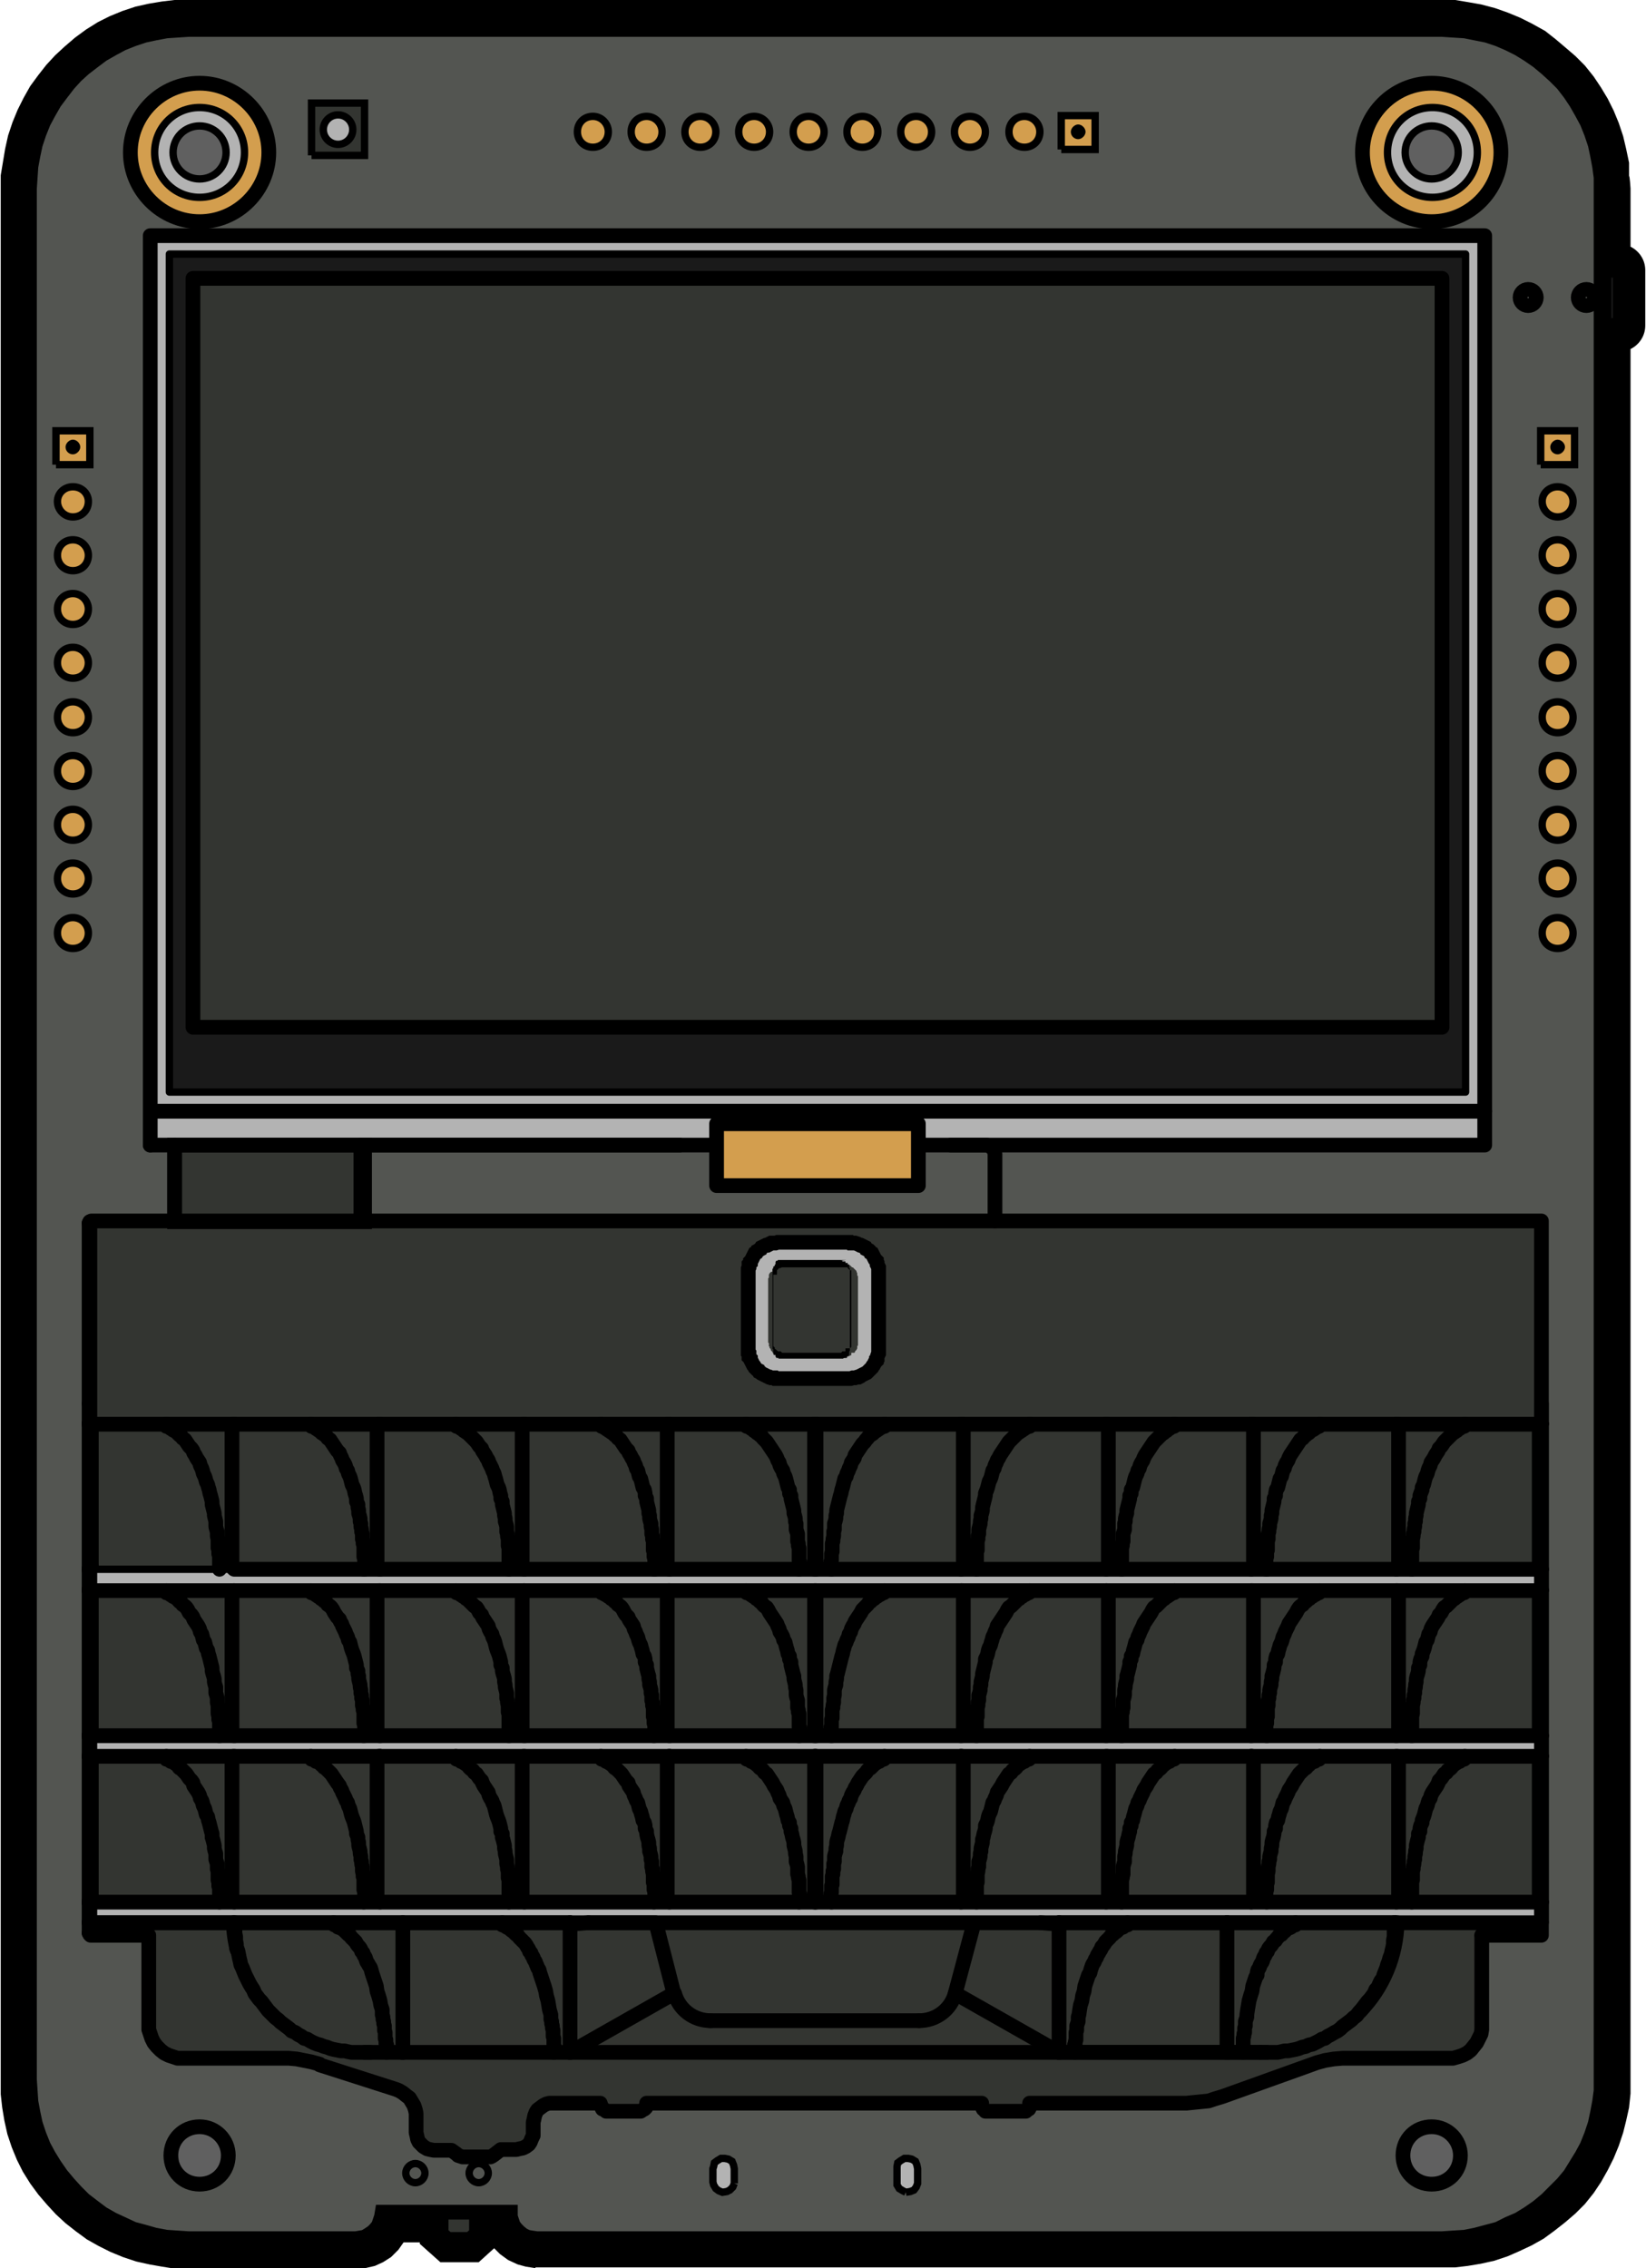 <?xml version="1.0" encoding="UTF-8"?>
<svg id="Layer_1" xmlns="http://www.w3.org/2000/svg" version="1.1" viewBox="0 0 223.5 308">
  <!-- Generator: Adobe Illustrator 29.3.1, SVG Export Plug-In . SVG Version: 2.1.0 Build 151)  -->
  <defs>
    <style>
      .st0, .st1 {
        fill: #606060;
      }

      .st0, .st1, .st2, .st3, .st4, .st5, .st6, .st7, .st8, .st9 {
        stroke: #000;
      }

      .st0, .st1, .st2, .st3, .st5, .st7, .st8, .st9 {
        stroke-miterlimit: 10;
      }

      .st10, .st9 {
        fill: #d39e4e;
      }

      .st1, .st2, .st5, .st6, .st7 {
        stroke-width: 2px;
      }

      .st2, .st3, .st11 {
        fill: #333531;
      }

      .st4, .st6 {
        fill: none;
        stroke-linecap: round;
        stroke-linejoin: round;
      }

      .st5, .st8, .st12 {
        fill: #b3b3b3;
      }

      .st7 {
        fill: #535551;
      }

      .st13 {
        fill: #1a1a1a;
      }
    </style>
  </defs>
  <path d="M72.7,308l-1.3-.2-1.1-.3-1.3-.6-1.1-.8-.8-.8-2.1,1.9h-5.2l-2.8-2.5v-.2h-2.2l-.7,1-1,1-1.1.7-1.1.5-1.3.3h-24c0,.1-1.7.1-1.7.1l-1.9-.3-1.7-.3-1.8-.4-1.8-.6-1.7-.7-1.6-.8-1.6-.9-1.5-1.1-1.4-1.1-1.3-1.2-1.2-1.3-1.2-1.4-1.1-1.5-1-1.6-.8-1.6-.7-1.7-.6-1.8-.4-1.8-.3-1.8-.2-1.8v-1.8c0-.2,0-257.1,0-257.1v-1.7l.3-1.8.3-1.8.4-1.8.6-1.8.7-1.7.8-1.6.9-1.6,1.1-1.5,1.1-1.4,1.2-1.3,1.3-1.2,1.4-1.2,1.5-1.1,1.6-1,1.6-.8,1.7-.7,1.8-.6,1.8-.4,1.8-.3L23.7,0h1.8c.1,0,170.4,0,170.4,0h1.7l1.8.3,1.7.3,1.9.5,1.7.6,1.7.7,1.6.8,1.8,1,1.4,1.1,1.3,1.1,1.4,1.2,1.3,1.3,1.2,1.5,1,1.5.9,1.5.8,1.6.7,1.7.6,1.8.4,1.7.4,1.9v1.8c.1,0,.2,1.7.2,1.7v7.9c1.2.6,2,1.8,2,3.2v7.5c0,1.4-.8,2.6-2,3.2v236.9l-.2,1.9-.4,1.8-.4,1.6-.6,1.8-.7,1.7-.8,1.6-.9,1.6-1,1.5-1.2,1.5-1.3,1.3-1.4,1.2-1.4,1.1-1.5,1.1-1.6.9-1.7.8-1.6.7-1.8.6-1.8.4-1.8.3-1.7.2h-125,.1Z"/>
  <path d="M220,36.2h-1.5v-13.7c-.1,0-.5-1.7-.5-1.7l-.4-1.5-.5-1.5-.6-1.5-.7-1.4-.8-1.4-.9-1.4-1-1.3-1.1-1.2-1.2-1.1-1.2-1-1.2-.9-1.5-.9-1.4-.7-1.5-.6-1.5-.5-1.7-.4-1.6-.3-1.6-.2H24.2l-1.6.3-1.6.3-1.5.4-1.5.5-1.5.6-1.4.7-1.4.8-1.3.9-1.3,1-1.1,1.1-1.1,1.2-1,1.3-1,1.4-.8,1.4-.7,1.4-.6,1.5-.5,1.5-.4,1.5-.3,1.6-.2,1.6v260l.3,1.6.3,1.6.4,1.5.5,1.5.6,1.5.7,1.4.8,1.4.9,1.3,1,1.3,1.1,1.1,1.2,1.1,1.3,1,1.4,1,1.4.8,1.4.7,1.5.6,1.5.5,1.5.4,1.6.3,1.6.2h24.9l.8-.3.7-.3.7-.4.6-.6.5-.7.3-.7.2-.6h7.2v1.9l.9.8h2.9l.9-.8v-1.9h3.7l.2.5.3.7.5.7.5.6.6.5.8.4.7.2h.9c0,.1,123,0,123,0h1.6l1.6-.3,1.6-.3,1.6-.4,1.6-.5,1.4-.6,1.5-.7,1.3-.8,1.3-1,1.3-1,1.2-1.1,1.1-1.2,1-1.3.9-1.3.8-1.4.7-1.4.6-1.5.5-1.5.4-1.5.3-1.5v-1.7c.1,0,.2-1.6.2-1.6V44.7h1.5c.3,0,.5-.2.5-.5v-7.5c0-.3-.2-.5-.5-.5h-.2Z"/>
  <polyline class="st7" points="201.9 4.8 203.4 5.3 204.8 5.9 206.2 6.6 207.5 7.4 208.8 8.3 210 9.3 211.1 10.3 212.2 11.4 213.2 12.7 214 13.9 214.8 15.3 215.5 16.6 216.1 18.1 216.6 19.6 216.9 21 217.2 22.6 217.4 24.1 217.4 25.6 217.4 282.4 217.4 283.9 217.2 285.4 216.9 287 216.6 288.4 216.1 289.9 215.5 291.4 214.8 292.7 214 294 213.2 295.3 212.2 296.5 211.1 297.6 210 298.7 208.8 299.7 207.5 300.6 206.2 301.4 204.8 302 203.4 302.7 201.9 303.1 200.4 303.5 198.9 303.8 197.3 303.9 195.8 304 72.9 304 72.2 303.9 71.6 303.8 71 303.5 70.5 303.1 70.1 302.7 69.7 302.2 69.5 301.6 69.3 301 69.3 300.4 51.9 300.4 51.8 301 51.6 301.6 51.4 302.2 51 302.7 50.6 303.1 50 303.5 49.5 303.8 48.9 303.9 48.3 304 25.6 304 24.1 303.9 22.6 303.8 21 303.5 19.6 303.1 18.1 302.7 16.6 302 15.3 301.4 13.9 300.6 12.7 299.7 11.4 298.7 10.3 297.6 9.3 296.5 8.3 295.3 7.4 294 6.6 292.7 5.9 291.4 5.3 289.9 4.8 288.4 4.5 287 4.2 285.4 4.1 283.9 4 282.4 4 25.6 4.1 24.1 4.2 22.6 4.5 21 4.8 19.6 5.3 18.1 5.9 16.6 6.6 15.3 7.4 13.9 8.3 12.7 9.3 11.4 10.3 10.3 11.4 9.3 12.7 8.3 13.9 7.4 15.3 6.6 16.6 5.9 18.1 5.3 19.6 4.8 21 4.5 22.6 4.2 24.1 4.1 25.6 4 195.8 4 197.3 4.1 198.9 4.2 200.4 4.5 201.9 4.8"/>
  <path class="st9" d="M97.2,17.9c0-1.1-.9-2.1-2.1-2.1s-2.1.9-2.1,2.1.9,2.1,2.1,2.1,2.1-.9,2.1-2.1"/>
  <path class="st9" d="M111.9,17.9c0-1.1-.9-2.1-2.1-2.1s-2.1.9-2.1,2.1.9,2.1,2.1,2.1,2.1-.9,2.1-2.1"/>
  <path class="st9" d="M119.2,17.9c0-1.1-.9-2.1-2.1-2.1s-2.1.9-2.1,2.1.9,2.1,2.1,2.1,2.1-.9,2.1-2.1"/>
  <path class="st9" d="M133.8,17.9c0-1.1-.9-2.1-2.1-2.1s-2.1.9-2.1,2.1.9,2.1,2.1,2.1,2.1-.9,2.1-2.1"/>
  <path class="st9" d="M89.9,17.9c0-1.1-.9-2.1-2.1-2.1s-2.1.9-2.1,2.1.9,2.1,2.1,2.1,2.1-.9,2.1-2.1"/>
  <path class="st9" d="M104.5,17.9c0-1.1-.9-2.1-2.1-2.1s-2.1.9-2.1,2.1.9,2.1,2.1,2.1,2.1-.9,2.1-2.1"/>
  <polyline class="st9" points="144.1 20.3 148.7 20.3 148.7 15.7 144.1 15.7 144.1 20.3"/>
  <path class="st9" d="M126.5,17.9c0-1.1-.9-2.1-2.1-2.1s-2.1.9-2.1,2.1.9,2.1,2.1,2.1,2.1-.9,2.1-2.1"/>
  <path class="st9" d="M141.2,17.9c0-1.1-.9-2.1-2.1-2.1s-2.1.9-2.1,2.1.9,2.1,2.1,2.1,2.1-.9,2.1-2.1"/>
  <path class="st9" d="M82.6,17.9c0-1.1-.9-2.1-2.1-2.1s-2.1.9-2.1,2.1.9,2.1,2.1,2.1,2.1-.9,2.1-2.1"/>
  <polyline class="st13" points="217.8 44.2 220 44.2 220 36.7 217.8 36.7"/>
  <polygon class="st3" points="12.4 165.8 12.3 165.9 12.2 165.9 12.2 262.5 12.4 262.8 20.2 262.8 20.2 274.9 20.2 275.6 20.4 276.2 20.6 276.8 20.9 277.4 21.3 277.9 21.8 278.4 22.3 278.8 22.9 279.1 23.5 279.3 24.1 279.5 24.8 279.5 38.1 279.5 38.1 279.5 39.2 279.5 40.3 279.6 41.3 279.8 42.3 280 43.4 280.3 43.4 280.4 53.7 283.7 54.2 283.9 54.7 284.2 55.2 284.6 55.6 284.9 55.9 285.4 56.2 285.9 56.4 286.5 56.5 287 56.5 287.6 56.5 287.6 56.5 289.6 56.6 290 56.7 290.5 56.9 290.9 57.2 291.2 57.5 291.5 58 291.8 58.4 291.9 58.9 292 61.3 292 62 292.5 62.2 292.7 62.5 292.8 62.8 292.9 63.2 292.9 66 292.9 66.3 292.9 66.6 292.9 66.8 292.8 67.1 292.6 68 291.9 70.1 291.9 70.5 291.8 71 291.7 71.4 291.5 71.8 291.2 72 290.9 72.2 290.4 72.4 290 72.4 289.5 72.4 288.2 72.5 287.8 72.6 287.3 72.8 286.8 73 286.5 73.4 286.2 73.8 285.9 74.2 285.7 74.6 285.6 75.1 285.6 75.1 285.6 81.5 285.6 81.5 285.6 81.6 285.9 81.7 286.2 81.8 286.4 82.1 286.5 82.3 286.7 82.6 286.7 86.7 286.7 87 286.7 87.3 286.5 87.5 286.4 87.7 286.2 87.8 285.9 87.8 285.6 87.8 285.6 133.3 285.6 133.3 285.9 133.4 286.2 133.5 286.4 133.7 286.5 133.8 286.7 134.1 286.7 139 286.7 139.3 286.7 139.5 286.5 139.7 286.4 139.8 286.2 139.8 285.9 139.8 285.6 161.1 285.6 162.1 285.5 163.1 285.4 164.1 285.3 165 285 166 284.7 177.7 280.5 178.8 280.1 179.9 279.8 181.1 279.6 182.3 279.5 183.4 279.5 183.5 279.5 196.7 279.5 197.3 279.5 198 279.3 198.6 279.1 199.2 278.8 199.7 278.4 200.1 277.9 200.5 277.4 200.8 276.8 201.1 276.2 201.2 275.6 201.2 274.9 201.2 262.8 209.3 262.8 209.3 165.8 12.4 165.8"/>
  <rect class="st12" x="12.4" y="212.8" width="196.6" height="3.2"/>
  <rect class="st12" x="12.4" y="235.8" width="196.6" height="2.6"/>
  <rect class="st12" x="12.4" y="258.6" width="196.6" height="2.7"/>
  <polyline class="st12" points="20.4 155.5 20.4 32 201.6 32 201.6 155.5 20.4 155.5"/>
  <polyline class="st13" points="199 34.5 199 148.3 23 148.3 23 34.5 199 34.5"/>
  <polyline class="st11" points="195.8 37.1 26.2 37.1 26.2 138.8 195.8 138.8 195.8 37.1"/>
  <rect class="st2" x="23.7" y="155.5" width="25.8" height="10.4"/>
  <path class="st9" d="M213.6,119.3c0-1.1-.9-2.1-2.1-2.1s-2.1.9-2.1,2.1.9,2.1,2.1,2.1,2.1-.9,2.1-2.1"/>
  <path class="st9" d="M213.6,90c0-1.1-.9-2.1-2.1-2.1s-2.1.9-2.1,2.1.9,2.1,2.1,2.1,2.1-.9,2.1-2.1"/>
  <polyline class="st9" points="209.2 63.1 213.8 63.1 213.8 58.5 209.2 58.5 209.2 63.1"/>
  <path class="st9" d="M12,104.7c0-1.1-.9-2.1-2.1-2.1s-2.1.9-2.1,2.1.9,2.1,2.1,2.1,2.1-.9,2.1-2.1"/>
  <path class="st9" d="M12,75.4c0-1.1-.9-2.1-2.1-2.1s-2.1.9-2.1,2.1.9,2.1,2.1,2.1,2.1-.9,2.1-2.1"/>
  <path class="st9" d="M12,68.1c0-1.1-.9-2-2.1-2s-2.1.9-2.1,2,.9,2.1,2.1,2.1,2.1-.9,2.1-2.1"/>
  <path class="st9" d="M12,97.4c0-1.1-.9-2.1-2.1-2.1s-2.1.9-2.1,2.1.9,2.1,2.1,2.1,2.1-.9,2.1-2.1"/>
  <polyline class="st9" points="7.6 63.1 12.2 63.1 12.2 58.5 7.6 58.5 7.6 63.1"/>
  <path class="st9" d="M213.6,82.7c0-1.1-.9-2.1-2.1-2.1s-2.1.9-2.1,2.1.9,2.1,2.1,2.1,2.1-.9,2.1-2.1"/>
  <path class="st9" d="M213.6,112c0-1.1-.9-2.1-2.1-2.1s-2.1.9-2.1,2.1.9,2.1,2.1,2.1,2.1-.9,2.1-2.1"/>
  <path class="st9" d="M213.6,126.7c0-1.1-.9-2.1-2.1-2.1s-2.1.9-2.1,2.1.9,2.1,2.1,2.1,2.1-.9,2.1-2.1"/>
  <path class="st9" d="M213.6,97.4c0-1.1-.9-2.1-2.1-2.1s-2.1.9-2.1,2.1.9,2.1,2.1,2.1,2.1-.9,2.1-2.1"/>
  <path class="st9" d="M213.6,68.1c0-1.1-.9-2-2.1-2s-2.1.9-2.1,2,.9,2.1,2.1,2.1,2.1-.9,2.1-2.1"/>
  <path class="st9" d="M12,112c0-1.1-.9-2.1-2.1-2.1s-2.1.9-2.1,2.1.9,2.1,2.1,2.1,2.1-.9,2.1-2.1"/>
  <path class="st9" d="M12,82.7c0-1.1-.9-2.1-2.1-2.1s-2.1.9-2.1,2.1.9,2.1,2.1,2.1,2.1-.9,2.1-2.1"/>
  <path class="st9" d="M12,126.7c0-1.1-.9-2.1-2.1-2.1s-2.1.9-2.1,2.1.9,2.1,2.1,2.1,2.1-.9,2.1-2.1"/>
  <path class="st9" d="M12,90c0-1.1-.9-2.1-2.1-2.1s-2.1.9-2.1,2.1.9,2.1,2.1,2.1,2.1-.9,2.1-2.1"/>
  <path class="st9" d="M12,119.3c0-1.1-.9-2.1-2.1-2.1s-2.1.9-2.1,2.1.9,2.1,2.1,2.1,2.1-.9,2.1-2.1"/>
  <path class="st9" d="M213.6,75.4c0-1.1-.9-2.1-2.1-2.1s-2.1.9-2.1,2.1.9,2.1,2.1,2.1,2.1-.9,2.1-2.1"/>
  <path class="st9" d="M213.6,104.7c0-1.1-.9-2.1-2.1-2.1s-2.1.9-2.1,2.1.9,2.1,2.1,2.1,2.1-.9,2.1-2.1"/>
  <g>
    <polyline class="st6" points="217.8 44.2 220 44.2 220 36.7 217.8 36.7"/>
    <line class="st6" x1="217.8" y1="44.2" x2="217.8" y2="36.7"/>
  </g>
  <line class="st6" x1="20.4" y1="155.5" x2="97.3" y2="155.5"/>
  <polyline class="st6" points="124.7 155.5 201.6 155.5 201.6 150.9"/>
  <line class="st6" x1="20.4" y1="150.9" x2="20.4" y2="155.5"/>
  <polyline class="st6" points="195.8 37.8 26.2 37.8 26.2 139.5 195.8 139.5 195.8 37.8"/>
  <polyline class="st10" points="97.3 152.6 124.7 152.6 124.7 157.8 124.7 158.6 124.7 159.4 124.7 160 124.7 160.5 124.7 160.8 124.7 161 97.3 161 97.3 160.8 97.3 160.5 97.3 160 97.3 159.4 97.3 158.6 97.3 157.8 97.3 152.6"/>
  <polyline class="st6" points="97.3 152.6 124.7 152.6 124.7 157.8 124.7 158.6 124.7 159.4 124.7 160 124.7 160.5 124.7 160.8 124.7 161 97.3 161 97.3 160.8 97.3 160.5 97.3 160 97.3 159.4 97.3 158.6 97.3 157.8 97.3 152.6"/>
  <line class="st6" x1="12.1" y1="261.1" x2="12.1" y2="262.5"/>
  <polyline class="st6" points="201.2 262.8 209.3 262.8 209.3 261.1"/>
  <polyline class="st6" points="12.1 262.5 12.2 262.6 12.2 262.7 12.2 262.7 12.2 262.7 12.3 262.8 12.4 262.8 20.2 262.8 20.2 274.9 20.2 275.6 20.4 276.2 20.6 276.8 20.9 277.4 21.3 277.9 21.8 278.4 22.3 278.8 22.9 279.1 23.5 279.3 24.1 279.5 24.8 279.5 38.1 279.5 38.1 279.5 39.2 279.5 40.3 279.6 41.3 279.8 42.3 280 43.4 280.3 43.4 280.4 53.7 283.7 54.2 283.9 54.7 284.2 55.2 284.6 55.6 284.9 55.9 285.4 56.2 285.9 56.4 286.5 56.5 287 56.5 287.6 56.5 287.6 56.5 289.6 56.6 290 56.7 290.5 56.9 290.9 57.2 291.2 57.5 291.5 58 291.8 58.4 291.9 58.9 292 61.3 292 62 292.5 62.2 292.7 62.5 292.8 62.8 292.9 63.2 292.9 66 292.9 66.3 292.9 66.6 292.9 66.8 292.8 67.1 292.6 68 291.9 70.1 291.9 70.5 291.8 71 291.7 71.4 291.5 71.8 291.2 72 290.9 72.2 290.4 72.4 290 72.4 289.5 72.4 288.2 72.5 287.8 72.6 287.3 72.8 286.8 73 286.5 73.4 286.2 73.8 285.9 74.2 285.7 74.6 285.6 75.1 285.6 75.1 285.6 81.5 285.6 81.5 285.6 81.6 285.9 81.7 286.2 81.8 286.4 82.1 286.5 82.3 286.7 82.6 286.7 86.7 286.7 87 286.7 87.3 286.5 87.5 286.4 87.7 286.2 87.8 285.9 87.8 285.6 87.8 285.6 133.3 285.6 133.3 285.9 133.4 286.2 133.5 286.4 133.7 286.5 133.8 286.7 134.1 286.7 139 286.7 139.3 286.7 139.5 286.5 139.7 286.4 139.8 286.2 139.8 285.9 139.8 285.6 161.1 285.6 162.1 285.5 163.1 285.4 164.1 285.3 165 285 166 284.7 177.7 280.5 178.8 280.1 179.9 279.8 181.1 279.6 182.3 279.5 183.4 279.5 183.5 279.5 196.7 279.5 197.3 279.5 198 279.3 198.6 279.1 199.2 278.8 199.7 278.4 200.1 277.9 200.5 277.4 200.8 276.8 201.1 276.2 201.2 275.6 201.2 274.9 201.2 262.8"/>
  <line class="st6" x1="23.7" y1="165.8" x2="23.7" y2="155.5"/>
  <line class="st6" x1="49" y1="155.5" x2="49" y2="165.8"/>
  <polygon class="st3" points="60.4 300.9 60.4 303.1 61 303.6 63.6 303.6 64.2 303.1 64.2 300.9 60.4 300.9"/>
  <path class="st1" d="M198.3,292.7c0-2.1-1.7-3.9-3.9-3.9s-3.9,1.7-3.9,3.9,1.7,3.9,3.9,3.9,3.9-1.7,3.9-3.9"/>
  <path class="st4" d="M66.3,295.1c0-.7-.6-1.3-1.3-1.3s-1.3.6-1.3,1.3.6,1.3,1.3,1.3,1.3-.6,1.3-1.3"/>
  <path class="st4" d="M57.7,295.1c0-.7-.6-1.3-1.3-1.3s-1.3.6-1.3,1.3.6,1.3,1.3,1.3,1.3-.6,1.3-1.3"/>
  <path class="st1" d="M31,292.7c0-2.1-1.7-3.9-3.9-3.9s-3.9,1.7-3.9,3.9,1.7,3.9,3.9,3.9,3.9-1.7,3.9-3.9"/>
  <polyline class="st6" points="135.1 165.8 135.1 156.7 135 156.3 134.9 156 134.6 155.8 134.3 155.6 134 155.5 129.5 155.5 129.1 155.5"/>
  <polyline class="st6" points="92.3 155.5 92 155.5 49 155.5"/>
  <polyline class="st5" points="101.6 172.9 101.6 183.1 101.6 183.2 101.6 183.4 101.6 183.7 101.7 183.8 101.7 184 101.7 184.3 101.9 184.5 101.9 184.6 102 184.8 102.1 185 102.2 185.2 102.3 185.4 102.4 185.5 102.5 185.7 102.7 185.9 102.8 186 103 186.1 103.1 186.3 103.3 186.4 103.4 186.5 103.6 186.6 103.8 186.7 104 186.8 104.2 186.9 104.4 187 104.5 187 104.7 187.1 105 187.1 105.2 187.1 105.3 187.2 105.6 187.2 105.8 187.2 115.2 187.2 115.4 187.2 115.5 187.2 115.8 187.1 116 187.1 116.1 187.1 116.4 187 116.6 187 116.8 186.9 116.9 186.8 117.1 186.7 117.3 186.6 117.5 186.5 117.7 186.4 117.8 186.3 118 186.1 118.1 186 118.2 185.9 118.4 185.7 118.5 185.5 118.6 185.4 118.7 185.2 118.8 185 119 184.8 119 184.6 119.1 184.5 119.1 184.3 119.2 184 119.3 183.8 119.3 183.7 119.3 183.4 119.3 183.2 119.3 183.1 119.3 172.9 119.3 172.7 119.3 172.5 119.3 172.3 119.3 172.1 119.2 171.9 119.1 171.7 119.1 171.5 119 171.3 119 171.2 118.8 171 118.7 170.8 118.6 170.6 118.5 170.4 118.4 170.2 118.2 170.1 118.1 169.9 118 169.8 117.8 169.7 117.6 169.6 117.5 169.4 117.3 169.3 117.1 169.2 116.9 169.1 116.8 169.1 116.6 169 116.4 168.9 116.1 168.8 116 168.8 115.8 168.8 115.5 168.8 115.4 168.7 115.2 168.7 105.8 168.7 105.6 168.7 105.3 168.8 105.2 168.8 105 168.8 104.7 168.8 104.5 168.9 104.4 169 104.2 169.1 104 169.1 103.8 169.2 103.6 169.3 103.4 169.4 103.3 169.6 103.1 169.7 103 169.8 102.8 169.9 102.7 170.1 102.5 170.2 102.4 170.4 102.3 170.6 102.2 170.8 102.1 171 102 171.2 101.9 171.3 101.9 171.5 101.7 171.7 101.7 171.9 101.7 172.1 101.6 172.3 101.6 172.5 101.6 172.7 101.6 172.9"/>
  <polyline class="st6" points="12.1 235.8 12.1 236.1 12.1 236.5 12.1 237.1 12.1 237.6 12.1 238.1 12.1 238.4"/>
  <polyline class="st6" points="12.1 190.6 12.1 190.9 12.1 191.4 12.1 192 12.1 192.5 12.1 192.9 12.1 193.3"/>
  <polyline class="st6" points="12.1 213.2 12.1 213.5 12.1 214 12.1 214.6 12.1 215 12.1 215.5 12.1 215.8"/>
  <polyline class="st6" points="12.1 258.4 12.1 258.7 12.1 259.1 12.1 259.7 12.1 260.2 12.1 260.7 12.1 261"/>
  <polyline class="st4" points="199 34.5 199 148.3 23 148.3 23 34.5 199 34.5"/>
  <polyline class="st6" points="20.4 150.9 20.4 32 201.6 32 201.6 150.9 20.4 150.9"/>
  <polyline class="st8" points="123 297.7 123.6 297.6 124.1 297.4 124.4 297 124.6 296.5 124.6 296.2 124.6 294.5 124.5 294 124.3 293.5 123.8 293.2 123.3 293.1 122.8 293.1 122.3 293.4 121.9 293.7 121.8 294.2 121.8 294.5 121.8 296.3 121.8 296.7 122.1 297.2 122.6 297.5 123 297.7"/>
  <polyline class="st8" points="99.7 296.5 99.7 296.2 99.7 294.5 99.6 294 99.4 293.5 98.9 293.2 98.4 293.1 97.9 293.1 97.4 293.4 97 293.7 96.9 294.2 96.8 294.5 96.8 296.3 96.9 296.7 97.2 297.2 97.6 297.5 98.1 297.7 98.7 297.6 99.1 297.4 99.5 297 99.7 296.5"/>
  <path d="M210.5,60.7c0,.6.5,1,1,1s1-.5,1-1-.5-1-1-1-1,.5-1,1"/>
  <path d="M8.9,60.7c0,.6.5,1,1,1s1-.5,1-1-.5-1-1-1-1,.5-1,1"/>
  <path d="M145.4,17.9c0,.6.5,1,1,1s1-.5,1-1-.5-1-1-1-1,.5-1,1"/>
  <polyline class="st6" points="12.1 166.1 12.2 166 12.2 166 12.2 165.9"/>
  <line class="st6" x1="12.1" y1="258.3" x2="12.1" y2="258.4"/>
  <line class="st6" x1="12.1" y1="261" x2="12.1" y2="261.1"/>
  <line class="st6" x1="12.1" y1="258.3" x2="12.1" y2="238.5"/>
  <line class="st6" x1="12.1" y1="235.7" x2="12.1" y2="235.8"/>
  <line class="st6" x1="12.1" y1="238.4" x2="12.1" y2="238.5"/>
  <line class="st6" x1="12.1" y1="235.7" x2="12.1" y2="216"/>
  <line class="st6" x1="12.1" y1="213.1" x2="12.1" y2="213.2"/>
  <line class="st6" x1="12.1" y1="215.8" x2="12.1" y2="216"/>
  <line class="st6" x1="12.1" y1="213.1" x2="12.1" y2="193.4"/>
  <line class="st6" x1="12.1" y1="166.1" x2="12.1" y2="190.6"/>
  <line class="st6" x1="12.1" y1="193.3" x2="12.1" y2="193.4"/>
  <polyline class="st6" points="54.7 278.7 54.6 278.7 54.6 278.6 54.5 278.6 54.5 278.5 54.5 278.5"/>
  <polyline class="st6" points="45.4 261.3 45.4 261.4 45.4 261.4 45.7 261.5 45.9 261.7 46.2 261.8 46.4 261.9 46.7 262.1 46.9 262.3 47.1 262.5 47.3 262.7 47.5 262.8 47.7 263.1 47.9 263.3 48.1 263.5 48.3 263.7 48.4 263.9 48.6 264.2 48.8 264.4 49 264.7 49.1 265 49.3 265.2 49.4 265.5 49.6 265.8 49.7 266.1 49.8 266.4 50 266.7 50.1 266.9 50.3 267.2 50.4 267.5 50.5 267.9 50.6 268.2 50.7 268.5 50.8 268.8 50.9 269.1 51 269.4 51.1 269.7 51.2 270.4 51.4 271 51.6 271.7 51.7 272.3 51.9 272.9 51.9 273.6 52 273.9 52 274.2 52.1 274.5 52.1 274.8 52.2 275.1 52.2 275.4 52.2 275.7 52.3 276 52.3 276.2 52.3 276.5 52.3 276.8 52.4 277 52.4 277.3 52.4 277.5 52.5 277.7 52.5 278 52.5 278.2 52.5 278.5 52.5 278.5 52.5 278.6 52.5 278.6 52.5 278.7 52.5 278.7 53 278.7 53.6 278.7 54.7 278.7"/>
  <polyline class="st6" points="52.5 278.7 50.6 278.7 49.7 278.7 49.4 278.7 49.2 278.7 48.7 278.7 48.2 278.7 47.7 278.7 47.2 278.6 46.8 278.5 46.3 278.5 45.8 278.4 45.3 278.3 44.9 278.2 44.4 278 44 277.9 43.5 277.7 43.1 277.6 42.6 277.4 42.2 277.2 41.7 276.9 41.3 276.8 40.9 276.5 40.5 276.3 40.1 276 39.6 275.8 39.3 275.5 38.9 275.2 38.5 274.9 38.1 274.6 37.8 274.3 37.4 274 37.1 273.7 36.7 273.3 36.4 273 36.1 272.6 35.8 272.2 35.5 271.8 35.2 271.5 34.9 271.1 34.6 270.7 34.4 270.2 34.2 269.9 33.9 269.4 33.7 269 33.5 268.6 33.3 268.2 33.1 267.7 32.9 267.2 32.7 266.8 32.6 266.3 32.5 265.9 32.4 265.4 32.3 264.9 32.1 264.5 32.1 264 32 263.5 32 263 31.9 262.5 31.9 262.1 31.8 261.6 31.8 261.1 31.9 261.1 31.9 261.2 32 261.2 32 261.3 32 261.3 32.1 261.4 32.1 261.4"/>
  <polyline class="st6" points="45.4 261.3 45.4 261.3 45.4 261.2 45.3 261.2 45.3 261.1 47.6 261.1 50 261.1 54.7 261.1"/>
  <line class="st6" x1="31.8" y1="261.1" x2="45.3" y2="261.1"/>
  <line class="st6" x1="54.7" y1="278.7" x2="54.7" y2="261.1"/>
  <path class="st6" d="M49.5,278.7h.8"/>
  <polyline class="st6" points="77.4 261.6 77.4 261.6 77.4 261.1 77.4 261.2 77.4 261.3 77.3 261.3 77.3 261.3 77.3 261.4 77.2 261.4"/>
  <polyline class="st6" points="77.4 278.7 77.4 278.7 77.4 278.7 77.4 278.6 77.4 278.5 77.3 278.5 77.3 278.5 77.3 278.5"/>
  <line class="st6" x1="77.4" y1="261.1" x2="77.4" y2="261.1"/>
  <polyline class="st6" points="68.2 261.3 68.2 261.4 68.2 261.4 68.2 261.4 68.5 261.5 68.8 261.7 69 261.8 69.2 261.9 69.4 262.1 69.7 262.3 69.9 262.5 70.1 262.7 70.3 262.8 70.5 263.1 70.7 263.3 70.9 263.5 71.1 263.7 71.3 263.9 71.5 264.2 71.6 264.4 71.8 264.7 71.9 265 72.1 265.2 72.2 265.5 72.4 265.8 72.5 266.1 72.7 266.4 72.8 266.7 72.9 266.9 73 267.2 73.2 267.5 73.3 267.9 73.4 268.2 73.5 268.5 73.6 268.8 73.7 269.1 73.8 269.4 73.9 269.7 74.1 270.4 74.2 271 74.4 271.7 74.5 272.3 74.6 272.9 74.8 273.6 74.8 273.9 74.8 274.2 74.9 274.5 74.9 274.8 75 275.1 75 275.4 75.1 275.7 75.1 276 75.1 276.2 75.1 276.5 75.2 276.8 75.2 277 75.2 277.3 75.2 277.5 75.2 277.7 75.3 278 75.3 278.2 75.3 278.5 75.3 278.5 75.3 278.6 75.3 278.7 75.3 278.7 75.2 278.7 75.8 278.7 76.3 278.7 77.4 278.7"/>
  <polyline class="st6" points="54.9 278.5 54.8 278.5 54.8 278.6 54.8 278.6 54.7 278.7 54.7 278.7 75.2 278.7"/>
  <polyline class="st6" points="68.2 261.3 68.2 261.3 68.2 261.2 68.2 261.1 70.5 261.1 72.8 261.1 77.4 261.1"/>
  <line class="st6" x1="54.7" y1="261.1" x2="68.2" y2="261.1"/>
  <polyline class="st6" points="77.4 261.6 77.4 261.7 77.4 278.7"/>
  <polyline class="st6" points="171.1 278.7 77.4 278.7 88 278.7 133.2 278.7 143.8 278.7"/>
  <path class="st6" d="M171.2,278.7h.8"/>
  <line class="st6" x1="166.8" y1="278.7" x2="166.6" y2="278.7"/>
  <line class="st6" x1="143.9" y1="278.7" x2="143.8" y2="278.7"/>
  <line class="st6" x1="77.4" y1="261.3" x2="79.9" y2="261.1"/>
  <line class="st6" x1="141.3" y1="261.1" x2="143.8" y2="261.3"/>
  <path class="st6" d="M184.7,273.1c3.1-3.2,4.9-7.5,5-12"/>
  <polygon class="st6" points="12.2 261.1 209.3 261.1 209.3 165.8 12.4 165.8 12.3 165.9 12.2 165.9 12.2 261.1"/>
  <line class="st6" x1="12.1" y1="261.1" x2="31.7" y2="261.1"/>
  <path class="st6" d="M31.7,261.1c0,1.2.2,2.5.5,3.7"/>
  <polyline class="st6" points="143.8 278.7 143.8 261.7 143.8 261.4"/>
  <line class="st6" x1="89" y1="261.1" x2="79.9" y2="261.1"/>
  <polyline class="st6" points="132.1 261.7 129.7 270.7 143.8 278.7"/>
  <line class="st6" x1="91.5" y1="270.7" x2="89.2" y2="261.7"/>
  <path class="st6" d="M91.6,270.7c.6,2.2,2.6,3.7,4.9,3.7"/>
  <line class="st6" x1="124.8" y1="274.4" x2="96.4" y2="274.4"/>
  <path class="st6" d="M124.8,274.4c2.3,0,4.3-1.5,4.9-3.7"/>
  <line class="st6" x1="77.4" y1="278.7" x2="91.5" y2="270.7"/>
  <polyline class="st6" points="143.9 278.7 145 278.7 145.4 278.7 146 278.7 145.9 278.7 145.9 278.7 145.9 278.6 145.9 278.5 145.9 278.5"/>
  <polyline class="st6" points="143.8 278.7 143.8 278.7 143.9 278.6 143.9 278.5 143.9 278.5"/>
  <line class="st6" x1="146" y1="278.7" x2="166.6" y2="278.7"/>
  <polyline class="st6" points="144 261.4 144 261.4 144 261.3 143.9 261.3 143.9 261.3 143.9 261.2 143.8 261.1 143.8 261.4"/>
  <polyline class="st6" points="145.9 278.5 145.9 278.2 145.9 278 145.9 277.7 146 277.5 146 277.3 146.1 277 146.1 276.8 146.1 276.5 146.1 276.2 146.1 276 146.2 275.7 146.2 275.4 146.2 275.1 146.3 274.8 146.4 274.5 146.4 274.2 146.4 273.9 146.5 273.6 146.6 272.9 146.7 272.3 146.9 271.7 147 271 147.2 270.4 147.3 269.7 147.4 269.4 147.5 269.1 147.6 268.8 147.7 268.5 147.8 268.2 148 267.9 148.1 267.5 148.2 267.2 148.3 266.9 148.4 266.7 148.6 266.4 148.7 266.1 148.9 265.8 149 265.5 149.2 265.2 149.3 265 149.5 264.7 149.6 264.4 149.8 264.2 150 263.9 150.1 263.7 150.3 263.5 150.5 263.3 150.7 263.1 150.9 262.8 151.1 262.7 151.3 262.5 151.6 262.3 151.8 262.1 152 261.9 152.2 261.8 152.5 261.7 152.7 261.5 153 261.4 153 261.4 153.1 261.4 153.1 261.3"/>
  <polyline class="st6" points="166.6 261.1 166.5 261.2 166.4 261.3 166.4 261.3 166.3 261.4 166.3 261.4"/>
  <polyline class="st6" points="166.3 278.5 166.3 278.5 166.4 278.6 166.4 278.6 166.5 278.7 166.5 278.7 166.6 278.7 166.6 261.1"/>
  <line class="st6" x1="143.8" y1="261.1" x2="143.8" y2="261.1"/>
  <polyline class="st6" points="153.1 261.3 153.1 261.3 153.1 261.2 153.1 261.1 150.8 261.1 148.4 261.1 143.8 261.1"/>
  <line class="st6" x1="166.6" y1="261.1" x2="153.1" y2="261.1"/>
  <polyline class="st6" points="166.8 278.7 167.7 278.7 168.3 278.7 168.8 278.7 168.7 278.7 168.7 278.6 168.7 278.5 168.7 278.5"/>
  <polyline class="st6" points="166.6 278.7 166.6 278.7 166.6 278.7 166.6 278.6 166.7 278.5 166.7 278.5 166.8 278.5"/>
  <polyline class="st6" points="168.8 278.7 170.7 278.7 171.6 278.7 171.8 278.7 172.1 278.7 172.6 278.7 173 278.7 173.5 278.7 174 278.6 174.4 278.5 174.9 278.5 175.4 278.4 175.9 278.3 176.3 278.2 176.8 278 177.3 277.9 177.7 277.7 178.2 277.6 178.6 277.4 179 277.2 179.5 276.9 179.9 276.8 180.3 276.5 180.7 276.3 181.2 276 181.6 275.8 182 275.5 182.3 275.2 182.7 274.9 183.1 274.6 183.5 274.3 183.8 274 184.2 273.7 184.5 273.3 184.8 273 185.1 272.6 185.4 272.2 185.7 271.8 186 271.5 186.3 271.1 186.6 270.7 186.8 270.2 187.1 269.9 187.3 269.4 187.5 269 187.8 268.6 187.9 268.2 188.1 267.7 188.3 267.2 188.4 266.8 188.6 266.3 188.7 265.9 188.9 265.4 189 264.9 189.1 264.5 189.2 264 189.2 263.5 189.3 263 189.3 262.5 189.3 262.1 189.4 261.6 189.4 261.1"/>
  <polyline class="st6" points="166.8 261.4 166.8 261.4 166.8 261.3 166.7 261.3 166.6 261.2 166.6 261.1 166.6 261.1"/>
  <polyline class="st6" points="168.7 278.5 168.7 278.2 168.8 278 168.8 277.7 168.8 277.5 168.8 277.3 168.8 277 168.8 276.8 168.9 276.5 168.9 276.2 169 276 169 275.7 169 275.4 169.1 275.1 169.1 274.8 169.1 274.5 169.2 274.2 169.3 273.9 169.3 273.6 169.4 272.9 169.5 272.3 169.6 271.7 169.8 271 170 270.4 170.1 269.7 170.2 269.4 170.3 269.1 170.4 268.8 170.5 268.5 170.7 268.2 170.7 267.9 170.8 267.5 171 267.2 171.1 266.9 171.2 266.7 171.4 266.4 171.5 266.1 171.6 265.8 171.8 265.5 171.9 265.2 172.1 265 172.2 264.7 172.4 264.4 172.6 264.2 172.8 263.9 172.9 263.7 173.2 263.5 173.3 263.3 173.5 263.1 173.7 262.8 174 262.7 174.1 262.5 174.4 262.3 174.6 262.1 174.8 261.9 175.1 261.8 175.3 261.7 175.5 261.5 175.8 261.4 175.9 261.4 175.9 261.3"/>
  <polyline class="st6" points="189.4 261.1 189.3 261.1 189.3 261.2 189.3 261.2 189.2 261.3 189.2 261.3 189.2 261.4 189.1 261.4"/>
  <polyline class="st6" points="175.9 261.3 175.9 261.3 175.9 261.2 175.9 261.1 173.5 261.1 171.2 261.1 166.6 261.1"/>
  <line class="st6" x1="189.4" y1="261.1" x2="175.9" y2="261.1"/>
  <polyline class="st6" points="101.3 238.8 101.4 238.8 101.4 238.9 101.6 238.9 101.7 239 101.9 239 102 239.2 102.2 239.2 102.3 239.3 102.4 239.4 102.6 239.5 102.7 239.6 102.8 239.7 103 239.8 103.1 240 103.2 240.1 103.4 240.2 103.6 240.4 103.8 240.7 104.1 240.9 104.3 241.2 104.5 241.5 104.7 241.8 104.9 242.1 105.1 242.5 105.3 242.8 105.5 243.1 105.6 243.4 105.8 243.8 105.9 244.2 106.1 244.5 106.3 244.8 106.4 245.2 106.6 245.6 106.7 246 106.8 246.4 106.9 246.7 107 247.2 107.2 247.5 107.2 247.9 107.4 248.3 107.4 248.7 107.5 249 107.6 249.5 107.7 249.8 107.8 250.2 107.8 250.6 107.9 251 108 251.4 108 251.7 108.1 252.1 108.1 252.5 108.1 252.8 108.2 253.1 108.3 253.5 108.3 253.8 108.3 254.1 108.3 254.5 108.4 254.8 108.4 255 108.5 255.3 108.5 255.6 108.5 255.9 108.5 256.1 108.5 256.4 108.5 256.6 108.5 256.9 108.5 257 108.6 257.2 108.6 257.3 108.6 257.4 108.6 257.5 108.6 257.5 108.6 257.7 108.6 257.7 108.6 257.8 108.6 257.8 108.6 257.9 108.6 258"/>
  <polyline class="st6" points="108.6 258 108.6 258 108.6 258.1 108.6 258.1 108.5 258.2 108.5 258.3 90.9 258.3"/>
  <line class="st6" x1="108.6" y1="258" x2="108.6" y2="258"/>
  <line class="st6" x1="110.6" y1="258.3" x2="108.5" y2="258.3"/>
  <polyline class="st6" points="101.3 238.8 101.3 238.7 101.3 238.7 101.3 238.6 101.3 238.5 103.6 238.5 105.9 238.5 110.6 238.5"/>
  <line class="st6" x1="90.9" y1="238.5" x2="101.3" y2="238.5"/>
  <polyline class="st6" points="101.3 216.2 101.4 216.2 101.4 216.3 101.6 216.3 101.7 216.4 101.9 216.5 102 216.6 102.2 216.6 102.3 216.8 102.4 216.8 102.6 216.9 102.7 217.1 102.8 217.1 103 217.2 103.1 217.4 103.2 217.5 103.4 217.6 103.6 217.9 103.8 218.1 104.1 218.3 104.3 218.6 104.5 219 104.7 219.3 104.9 219.6 105.1 219.9 105.3 220.2 105.5 220.5 105.6 220.8 105.8 221.2 105.9 221.6 106.1 221.9 106.3 222.3 106.4 222.7 106.6 223 106.7 223.4 106.8 223.8 106.9 224.1 107 224.6 107.2 224.9 107.2 225.3 107.4 225.7 107.4 226.1 107.5 226.5 107.6 226.9 107.7 227.3 107.8 227.6 107.8 228 107.9 228.4 108 228.8 108 229.1 108.1 229.5 108.1 229.9 108.1 230.2 108.2 230.6 108.3 230.9 108.3 231.2 108.3 231.6 108.3 231.9 108.4 232.2 108.4 232.5 108.5 232.7 108.5 233.1 108.5 233.3 108.5 233.5 108.5 233.8 108.5 234 108.5 234.3 108.5 234.5 108.6 234.6 108.6 234.8 108.6 234.8 108.6 234.9 108.6 235 108.6 235.1 108.6 235.1 108.6 235.2 108.6 235.3 108.6 235.3 108.6 235.4"/>
  <polyline class="st6" points="108.6 235.4 108.6 235.4 108.6 235.5 108.6 235.6 108.5 235.6 108.5 235.7 90.9 235.7"/>
  <line class="st6" x1="108.6" y1="235.4" x2="108.6" y2="235.4"/>
  <line class="st6" x1="110.6" y1="235.7" x2="108.5" y2="235.7"/>
  <polyline class="st6" points="101.3 216.2 101.3 216.1 101.3 216.1 101.3 216 101.3 216 103.6 216 105.9 216 110.6 216"/>
  <line class="st6" x1="90.9" y1="216" x2="101.3" y2="216"/>
  <polyline class="st6" points="101.3 193.6 101.4 193.7 101.4 193.7 101.6 193.7 101.7 193.8 101.9 193.9 102 194 102.2 194.1 102.3 194.2 102.4 194.3 102.6 194.3 102.7 194.5 102.8 194.6 103 194.7 103.1 194.8 103.2 194.9 103.4 195 103.6 195.3 103.8 195.5 104.1 195.8 104.3 196.1 104.5 196.4 104.7 196.7 104.9 197 105.1 197.3 105.3 197.6 105.5 198 105.6 198.3 105.8 198.6 105.9 199 106.1 199.4 106.3 199.7 106.4 200.1 106.6 200.5 106.7 200.8 106.8 201.2 106.9 201.6 107 202 107.2 202.3 107.2 202.8 107.4 203.1 107.4 203.5 107.5 203.9 107.6 204.3 107.7 204.7 107.8 205.1 107.8 205.5 107.9 205.8 108 206.2 108 206.6 108.1 206.9 108.1 207.3 108.1 207.7 108.2 208 108.3 208.3 108.3 208.6 108.3 209 108.3 209.3 108.4 209.6 108.4 209.9 108.5 210.2 108.5 210.5 108.5 210.7 108.5 211 108.5 211.3 108.5 211.4 108.5 211.7 108.5 211.9 108.6 212.1 108.6 212.2 108.6 212.2 108.6 212.4 108.6 212.4 108.6 212.5 108.6 212.5 108.6 212.6 108.6 212.7 108.6 212.7 108.6 212.8"/>
  <polyline class="st6" points="108.6 212.8 108.6 212.8 108.6 212.9 108.6 213 108.6 213 108.5 213 108.5 213.1 90.9 213.1"/>
  <line class="st6" x1="108.6" y1="212.8" x2="108.6" y2="212.8"/>
  <line class="st6" x1="110.6" y1="213.1" x2="108.5" y2="213.1"/>
  <polyline class="st6" points="101.3 193.6 101.3 193.6 101.3 193.5 101.3 193.4 101.3 193.4 103.6 193.4 105.9 193.4 110.6 193.4"/>
  <polyline class="st6" points="90.9 213 90.9 213 90.8 213 90.7 213 90.7 212.9 90.6 212.8 90.6 212.8 90.6 193.7 90.6 193.6 90.6 193.6 90.7 193.5 90.7 193.4 90.8 193.4 90.9 193.4 90.9 193.4 101.3 193.4"/>
  <polyline class="st6" points="81.7 193.6 81.7 193.7 81.7 193.7 81.9 193.7 82 193.8 82.1 193.9 82.3 194 82.4 194.1 82.6 194.2 82.7 194.3 82.9 194.3 83 194.5 83.2 194.6 83.3 194.7 83.4 194.8 83.5 194.9 83.7 195 83.9 195.3 84.2 195.5 84.4 195.8 84.6 196.1 84.8 196.4 85 196.7 85.3 197 85.4 197.3 85.6 197.6 85.8 198 86 198.3 86.1 198.6 86.3 199 86.4 199.4 86.6 199.7 86.7 200.1 86.8 200.5 87 200.8 87.1 201.2 87.2 201.6 87.3 202 87.5 202.3 87.6 202.8 87.6 203.1 87.8 203.5 87.8 203.9 87.9 204.3 88 204.7 88.1 205.1 88.1 205.5 88.2 205.8 88.2 206.2 88.3 206.6 88.4 206.9 88.4 207.3 88.5 207.7 88.5 208 88.5 208.3 88.6 208.6 88.6 209 88.7 209.3 88.7 209.6 88.7 209.9 88.7 210.2 88.7 210.5 88.8 210.7 88.8 211 88.8 211.3 88.8 211.4 88.9 211.7 88.9 211.9 88.9 212.1 88.9 212.2 88.9 212.2 88.9 212.4 88.9 212.4 88.9 212.5 88.9 212.5 88.9 212.6 88.9 212.7 88.9 212.7 88.9 212.8"/>
  <polyline class="st6" points="88.9 212.8 88.9 212.8 88.9 212.9 88.9 213 88.9 213 88.9 213.1 88.8 213.1 71.2 213.1"/>
  <line class="st6" x1="88.9" y1="212.8" x2="88.9" y2="212.8"/>
  <line class="st6" x1="90.9" y1="213.1" x2="88.8" y2="213.1"/>
  <polyline class="st6" points="81.7 193.6 81.7 193.6 81.7 193.5 81.7 193.4 81.7 193.4 81.6 193.4 84 193.4 86.3 193.4 90.9 193.4"/>
  <line class="st6" x1="71.2" y1="193.4" x2="81.6" y2="193.4"/>
  <polyline class="st6" points="90.9 216 90.9 216 90.8 216 90.7 216 90.7 216.1 90.6 216.1 90.6 216.2 90.6 216.3 90.6 235.4 90.6 235.4 90.7 235.4 90.7 235.5 90.7 235.5 90.7 235.6 90.8 235.6 90.9 235.6 90.9 235.6"/>
  <polyline class="st6" points="81.7 216.2 81.7 216.3 81.9 216.3 82 216.4 82.1 216.5 82.3 216.6 82.4 216.6 82.6 216.8 82.7 216.8 82.9 216.9 83 217.1 83.2 217.1 83.3 217.2 83.4 217.4 83.5 217.5 83.7 217.6 83.9 217.9 84.2 218.1 84.4 218.3 84.6 218.6 84.8 219 85 219.3 85.3 219.6 85.4 219.9 85.6 220.2 85.8 220.5 86 220.8 86.1 221.2 86.3 221.6 86.4 221.9 86.6 222.3 86.7 222.7 86.8 223 87 223.4 87.1 223.8 87.2 224.1 87.3 224.6 87.5 224.9 87.6 225.3 87.6 225.7 87.8 226.1 87.8 226.5 87.9 226.9 88 227.3 88.1 227.6 88.1 228 88.2 228.4 88.2 228.8 88.3 229.1 88.4 229.5 88.4 229.9 88.5 230.2 88.5 230.6 88.5 230.9 88.6 231.2 88.6 231.6 88.7 231.9 88.7 232.2 88.7 232.5 88.7 232.7 88.7 233.1 88.8 233.3 88.8 233.5 88.8 233.8 88.8 234 88.9 234.3 88.9 234.5 88.9 234.6 88.9 234.8 88.9 234.8 88.9 234.9 88.9 235 88.9 235.1 88.9 235.1 88.9 235.2 88.9 235.3 88.9 235.3 88.9 235.4"/>
  <polyline class="st6" points="88.9 235.4 88.9 235.4 88.9 235.5 88.9 235.6 88.9 235.6 88.8 235.7 71.2 235.7"/>
  <line class="st6" x1="88.9" y1="235.4" x2="88.9" y2="235.4"/>
  <line class="st6" x1="90.9" y1="235.7" x2="88.8" y2="235.7"/>
  <polyline class="st6" points="81.7 216.2 81.7 216.1 81.7 216.1 81.7 216 81.7 216 81.6 216 84 216 86.3 216 90.9 216"/>
  <line class="st6" x1="71.2" y1="216" x2="81.6" y2="216"/>
  <polyline class="st6" points="90.9 238.5 90.9 238.5 90.8 238.5 90.7 238.6 90.7 238.6 90.7 238.7 90.6 238.7 90.6 238.8 90.6 238.9 90.6 258 90.6 258 90.7 258 90.7 258.1 90.7 258.1 90.7 258.1 90.8 258.1 90.9 258.1 90.9 258.2"/>
  <polyline class="st6" points="81.7 238.8 81.7 238.9 81.9 238.9 82 239 82.1 239 82.3 239.2 82.4 239.2 82.6 239.3 82.7 239.4 82.9 239.5 83 239.6 83.2 239.7 83.3 239.8 83.4 240 83.5 240.1 83.7 240.2 83.9 240.4 84.2 240.7 84.4 240.9 84.6 241.2 84.8 241.5 85 241.8 85.3 242.1 85.4 242.5 85.6 242.8 85.8 243.1 86 243.4 86.1 243.8 86.3 244.2 86.4 244.5 86.6 244.8 86.7 245.2 86.8 245.6 87 246 87.1 246.4 87.2 246.7 87.3 247.2 87.5 247.5 87.6 247.9 87.6 248.3 87.8 248.7 87.8 249 87.9 249.5 88 249.8 88.1 250.2 88.1 250.6 88.2 251 88.2 251.4 88.3 251.7 88.4 252.1 88.4 252.5 88.5 252.8 88.5 253.1 88.5 253.5 88.6 253.8 88.6 254.1 88.7 254.5 88.7 254.8 88.7 255 88.7 255.3 88.7 255.6 88.8 255.9 88.8 256.1 88.8 256.4 88.8 256.6 88.9 256.9 88.9 257 88.9 257.2 88.9 257.3 88.9 257.4 88.9 257.5 88.9 257.5 88.9 257.7 88.9 257.7 88.9 257.8 88.9 257.8 88.9 257.9 88.9 258"/>
  <polyline class="st6" points="88.9 258 88.9 258 88.9 258.1 88.9 258.1 88.9 258.2 88.8 258.2 88.8 258.3 71.2 258.3"/>
  <line class="st6" x1="88.9" y1="258" x2="88.9" y2="258"/>
  <line class="st6" x1="90.9" y1="258.3" x2="88.8" y2="258.3"/>
  <polyline class="st6" points="81.7 238.8 81.7 238.7 81.7 238.7 81.7 238.6 81.7 238.5 81.6 238.5 84 238.5 86.3 238.5 90.9 238.5"/>
  <polyline class="st6" points="71.2 258.2 71.2 258.1 71.1 258.1 71 258.1 71 258.1 71 258 70.9 258 70.9 238.9 70.9 238.8 71 238.8 71 238.7 71 238.7 71 238.6 71.1 238.6 71.1 238.5 71.2 238.5 71.2 238.5 81.6 238.5"/>
  <polyline class="st6" points="61.9 238.8 62 238.8 62 238.9 62.2 238.9 62.3 239 62.5 239 62.6 239.2 62.8 239.2 62.9 239.3 63 239.4 63.2 239.5 63.3 239.6 63.5 239.7 63.6 239.8 63.7 240 63.8 240.1 63.9 240.2 64.2 240.4 64.4 240.7 64.7 240.9 64.9 241.2 65.1 241.5 65.4 241.8 65.5 242.1 65.7 242.5 65.9 242.8 66.1 243.1 66.3 243.4 66.4 243.8 66.6 244.2 66.8 244.5 66.9 244.8 67.1 245.2 67.2 245.6 67.3 246 67.4 246.4 67.5 246.7 67.7 247.2 67.8 247.5 67.9 247.9 68 248.3 68 248.7 68.2 249 68.2 249.5 68.3 249.8 68.4 250.2 68.5 250.6 68.5 251 68.6 251.4 68.6 251.7 68.7 252.1 68.8 252.5 68.8 252.8 68.8 253.1 68.9 253.5 68.9 253.8 69 254.1 69 254.5 69 254.8 69 255 69.1 255.3 69.1 255.6 69.1 255.9 69.1 256.1 69.1 256.4 69.1 256.6 69.1 256.9 69.1 257 69.1 257.2 69.1 257.3 69.2 257.4 69.2 257.5 69.2 257.5 69.2 257.7 69.2 257.7 69.2 257.8 69.2 257.8 69.2 257.9 69.2 258"/>
  <polyline class="st6" points="69.2 258 69.2 258 69.2 258.1 69.1 258.1 69.1 258.2 69.1 258.3 51.6 258.3"/>
  <line class="st6" x1="69.2" y1="258" x2="69.2" y2="258"/>
  <line class="st6" x1="71.2" y1="258.3" x2="69.1" y2="258.3"/>
  <polyline class="st6" points="61.9 238.8 61.9 238.7 61.9 238.7 61.9 238.6 61.9 238.5 64.3 238.5 66.6 238.5 71.2 238.5"/>
  <line class="st6" x1="51.6" y1="238.5" x2="61.9" y2="238.5"/>
  <polyline class="st6" points="71.2 216 71.2 216 71.1 216 71 216.1 71 216.1 71 216.1 71 216.2 70.9 216.2 70.9 216.3 70.9 235.4 71 235.4 71 235.5 71 235.5 71.1 235.6 71.2 235.6 71.2 235.6"/>
  <polyline class="st6" points="61.9 216.2 62 216.2 62 216.3 62.2 216.3 62.3 216.4 62.5 216.5 62.6 216.6 62.8 216.6 62.9 216.8 63 216.8 63.2 216.9 63.3 217.1 63.5 217.1 63.6 217.2 63.7 217.4 63.8 217.5 63.9 217.6 64.2 217.9 64.4 218.1 64.7 218.3 64.9 218.6 65.1 219 65.4 219.3 65.5 219.6 65.7 219.9 65.9 220.2 66.1 220.5 66.3 220.8 66.4 221.2 66.6 221.6 66.8 221.9 66.9 222.3 67.1 222.7 67.2 223 67.3 223.4 67.4 223.8 67.5 224.1 67.7 224.6 67.8 224.9 67.9 225.3 68 225.7 68 226.1 68.2 226.5 68.2 226.9 68.3 227.3 68.4 227.6 68.5 228 68.5 228.4 68.6 228.8 68.6 229.1 68.7 229.5 68.8 229.9 68.8 230.2 68.8 230.6 68.9 230.9 68.9 231.2 69 231.6 69 231.9 69 232.2 69 232.5 69.1 232.7 69.1 233.1 69.1 233.3 69.1 233.5 69.1 233.8 69.1 234 69.1 234.3 69.1 234.5 69.1 234.6 69.1 234.8 69.2 234.8 69.2 234.9 69.2 235 69.2 235.1 69.2 235.1 69.2 235.2 69.2 235.3 69.2 235.3 69.2 235.4"/>
  <polyline class="st6" points="69.2 235.4 69.2 235.4 69.2 235.5 69.2 235.6 69.1 235.6 69.1 235.6 69.1 235.7 51.6 235.7"/>
  <line class="st6" x1="71.2" y1="235.7" x2="69.1" y2="235.7"/>
  <polyline class="st6" points="61.9 216.2 61.9 216.1 61.9 216.1 61.9 216 61.9 216 64.3 216 66.6 216 71.2 216"/>
  <line class="st6" x1="51.6" y1="216" x2="61.9" y2="216"/>
  <polyline class="st6" points="71.2 193.4 71.2 193.4 71.1 193.4 71 193.5 71 193.5 71 193.6 71 193.6 70.9 193.7 70.9 212.8 70.9 212.8 71 212.8 71 212.9 71 213 71.1 213 71.2 213 71.2 213"/>
  <polyline class="st6" points="61.9 193.6 62 193.7 62.2 193.7 62.3 193.8 62.5 193.9 62.6 194 62.8 194.1 62.9 194.2 63 194.3 63.2 194.3 63.3 194.5 63.5 194.6 63.6 194.7 63.7 194.8 63.8 194.9 63.9 195 64.2 195.3 64.4 195.5 64.7 195.8 64.9 196.1 65.1 196.4 65.4 196.7 65.5 197 65.7 197.3 65.9 197.6 66.1 198 66.3 198.3 66.4 198.6 66.6 199 66.8 199.4 66.9 199.7 67.1 200.1 67.2 200.5 67.3 200.8 67.4 201.2 67.5 201.6 67.7 202 67.8 202.3 67.9 202.8 68 203.1 68 203.5 68.2 203.9 68.2 204.3 68.3 204.7 68.4 205.1 68.5 205.5 68.5 205.8 68.6 206.2 68.6 206.6 68.7 206.9 68.8 207.3 68.8 207.7 68.8 208 68.9 208.3 68.9 208.6 69 209 69 209.3 69 209.6 69 209.9 69.1 210.2 69.1 210.5 69.1 210.7 69.1 211 69.1 211.3 69.1 211.4 69.1 211.7 69.1 211.9 69.1 212.1 69.1 212.2 69.2 212.2 69.2 212.4 69.2 212.4 69.2 212.5 69.2 212.5 69.2 212.6 69.2 212.7 69.2 212.7 69.2 212.8"/>
  <polyline class="st6" points="69.2 212.8 69.2 212.8 69.2 212.9 69.2 213 69.1 213 69.1 213.1 51.6 213.1"/>
  <line class="st6" x1="71.2" y1="213.1" x2="69.1" y2="213.1"/>
  <polyline class="st6" points="61.9 193.6 61.9 193.6 61.9 193.5 61.9 193.4 61.9 193.4 64.3 193.4 66.6 193.4 71.2 193.4"/>
  <polyline class="st6" points="51.6 213 51.5 213 51.4 213 51.4 213 51.3 213 51.3 212.9 51.2 212.9 51.2 212.8 51.2 212.8 51.2 193.7 51.2 193.6 51.2 193.6 51.3 193.5 51.4 193.4 51.4 193.4 51.5 193.4 51.6 193.4 61.9 193.4"/>
  <polyline class="st6" points="42.3 193.6 42.3 193.7 42.3 193.7 42.5 193.7 42.6 193.8 42.8 193.9 42.9 194 43.1 194.1 43.2 194.2 43.4 194.3 43.5 194.3 43.6 194.5 43.7 194.6 43.9 194.7 44 194.8 44.2 194.9 44.3 195 44.5 195.3 44.8 195.5 45 195.8 45.2 196.1 45.4 196.4 45.6 196.7 45.8 197 46.1 197.3 46.2 197.6 46.4 198 46.5 198.3 46.7 198.6 46.9 199 47 199.4 47.2 199.7 47.3 200.1 47.5 200.5 47.6 200.8 47.7 201.2 47.8 201.6 48 202 48.1 202.3 48.2 202.8 48.3 203.1 48.4 203.5 48.4 203.9 48.6 204.3 48.6 204.7 48.7 205.1 48.7 205.5 48.8 205.8 48.9 206.2 48.9 206.6 49 206.9 49 207.3 49.1 207.7 49.1 208 49.2 208.3 49.2 208.6 49.2 209 49.3 209.3 49.3 209.6 49.4 209.9 49.4 210.2 49.4 210.5 49.4 210.7 49.4 211 49.4 211.3 49.4 211.4 49.5 211.7 49.5 211.9 49.5 212.1 49.5 212.2 49.5 212.2 49.5 212.4 49.5 212.4 49.5 212.5 49.5 212.5 49.5 212.6 49.5 212.7 49.5 212.7 49.5 212.8"/>
  <polyline class="st6" points="49.5 212.8 49.5 212.8 49.5 212.9 49.5 213 49.5 213 49.5 213.1 49.4 213.1 31.8 213.1"/>
  <line class="st6" x1="49.5" y1="212.8" x2="49.5" y2="212.8"/>
  <line class="st6" x1="51.6" y1="213.1" x2="49.4" y2="213.1"/>
  <polyline class="st6" points="42.3 193.6 42.3 193.6 42.3 193.5 42.3 193.4 42.2 193.4 42.2 193.4 44.5 193.4 46.9 193.4 51.6 193.4"/>
  <line class="st6" x1="31.8" y1="193.4" x2="42.2" y2="193.4"/>
  <polyline class="st6" points="51.6 216 51.5 216 51.4 216 51.4 216 51.3 216.1 51.2 216.1 51.2 216.2 51.2 216.3 51.2 235.4 51.2 235.4 51.3 235.5 51.4 235.6 51.4 235.6 51.5 235.6 51.6 235.6"/>
  <polyline class="st6" points="42.3 216.2 42.3 216.3 42.5 216.3 42.6 216.4 42.8 216.5 42.9 216.6 43.1 216.6 43.2 216.8 43.4 216.8 43.5 216.9 43.6 217.1 43.7 217.1 43.9 217.2 44 217.4 44.2 217.5 44.3 217.6 44.5 217.9 44.8 218.1 45 218.3 45.2 218.6 45.4 219 45.6 219.3 45.8 219.6 46.1 219.9 46.2 220.2 46.4 220.5 46.5 220.8 46.7 221.2 46.9 221.6 47 221.9 47.2 222.3 47.3 222.7 47.5 223 47.6 223.4 47.7 223.8 47.8 224.1 48 224.6 48.1 224.9 48.2 225.3 48.3 225.7 48.4 226.1 48.4 226.5 48.6 226.9 48.6 227.3 48.7 227.6 48.7 228 48.8 228.4 48.9 228.8 48.9 229.1 49 229.5 49 229.9 49.1 230.2 49.1 230.6 49.2 230.9 49.2 231.2 49.2 231.6 49.3 231.9 49.3 232.2 49.4 232.5 49.4 232.7 49.4 233.1 49.4 233.3 49.4 233.5 49.4 233.8 49.4 234 49.5 234.3 49.5 234.5 49.5 234.6 49.5 234.8 49.5 234.8 49.5 234.9 49.5 235 49.5 235.1 49.5 235.1 49.5 235.2 49.5 235.3 49.5 235.3 49.5 235.4"/>
  <polyline class="st6" points="49.5 235.4 49.5 235.4 49.5 235.5 49.5 235.6 49.5 235.6 49.4 235.7 31.8 235.7"/>
  <line class="st6" x1="49.5" y1="235.4" x2="49.5" y2="235.4"/>
  <line class="st6" x1="51.6" y1="235.7" x2="49.4" y2="235.7"/>
  <polyline class="st6" points="42.3 216.2 42.3 216.1 42.3 216.1 42.3 216 42.2 216 42.2 216 44.5 216 46.9 216 51.6 216"/>
  <line class="st6" x1="31.8" y1="216" x2="42.2" y2="216"/>
  <polyline class="st6" points="51.6 238.5 51.5 238.5 51.4 238.5 51.4 238.6 51.3 238.6 51.3 238.7 51.2 238.7 51.2 238.8 51.2 238.9 51.2 258 51.2 258 51.3 258.1 51.4 258.1 51.4 258.1 51.5 258.1 51.6 258.2"/>
  <polyline class="st6" points="42.3 238.8 42.3 238.9 42.5 238.9 42.6 239 42.8 239 42.9 239.2 43.1 239.2 43.2 239.3 43.4 239.4 43.5 239.5 43.6 239.6 43.7 239.7 43.9 239.8 44 240 44.2 240.1 44.3 240.2 44.5 240.4 44.8 240.7 45 240.9 45.2 241.2 45.4 241.5 45.6 241.8 45.8 242.1 46.1 242.5 46.2 242.8 46.4 243.1 46.5 243.4 46.7 243.8 46.9 244.2 47 244.5 47.2 244.8 47.3 245.2 47.5 245.6 47.6 246 47.7 246.4 47.8 246.7 48 247.2 48.1 247.5 48.2 247.9 48.3 248.3 48.4 248.7 48.4 249 48.6 249.5 48.6 249.8 48.7 250.2 48.7 250.6 48.8 251 48.9 251.4 48.9 251.7 49 252.1 49 252.5 49.1 252.8 49.1 253.1 49.2 253.5 49.2 253.8 49.2 254.1 49.3 254.5 49.3 254.8 49.4 255 49.4 255.3 49.4 255.6 49.4 255.9 49.4 256.1 49.4 256.4 49.4 256.6 49.5 256.9 49.5 257 49.5 257.2 49.5 257.3 49.5 257.4 49.5 257.5 49.5 257.5 49.5 257.7 49.5 257.7 49.5 257.8 49.5 257.8 49.5 257.9 49.5 258"/>
  <polyline class="st6" points="49.5 258 49.5 258 49.5 258.1 49.5 258.1 49.5 258.2 49.4 258.2 49.4 258.3 31.8 258.3"/>
  <line class="st6" x1="49.5" y1="258" x2="49.5" y2="258"/>
  <line class="st6" x1="51.6" y1="258.3" x2="49.4" y2="258.3"/>
  <polyline class="st6" points="42.3 238.8 42.3 238.7 42.3 238.7 42.3 238.6 42.2 238.6 42.2 238.5 44.5 238.5 46.9 238.5 51.6 238.5"/>
  <polyline class="st6" points="31.8 258.2 31.8 258.1 31.7 258.1 31.7 258.1 31.6 258.1 31.6 258 31.5 258 31.5 258 31.5 238.9 31.5 238.8 31.6 238.7 31.6 238.7 31.7 238.6 31.7 238.5 31.8 238.5 31.8 238.5 42.2 238.5"/>
  <polyline class="st6" points="31.8 258.3 29.8 258.3 12.1 258.3"/>
  <polyline class="st6" points="22.6 238.8 22.6 238.8 22.6 238.9 22.8 238.9 22.9 239 23.1 239 23.2 239.2 23.4 239.2 23.5 239.3 23.7 239.4 23.8 239.5 24 239.6 24.1 239.7 24.2 239.8 24.3 240 24.4 240.1 24.6 240.2 24.8 240.4 25.1 240.7 25.3 240.9 25.5 241.2 25.7 241.5 26 241.8 26.2 242.1 26.3 242.5 26.5 242.8 26.7 243.1 26.9 243.4 27.1 243.8 27.2 244.2 27.4 244.5 27.5 244.8 27.6 245.2 27.8 245.6 27.9 246 28 246.4 28.2 246.7 28.3 247.2 28.4 247.5 28.5 247.9 28.6 248.3 28.7 248.7 28.8 249 28.8 249.5 28.9 249.8 29 250.2 29.1 250.6 29.1 251 29.2 251.4 29.3 251.7 29.3 252.1 29.3 252.5 29.4 252.8 29.5 253.1 29.5 253.5 29.5 253.8 29.6 254.1 29.6 254.5 29.6 254.8 29.6 255 29.6 255.3 29.7 255.6 29.7 255.9 29.7 256.1 29.8 256.4 29.8 256.6 29.8 256.9 29.8 257 29.8 257.2 29.8 257.3 29.8 257.4 29.8 257.5 29.8 257.5 29.8 257.7 29.8 257.7 29.8 257.8 29.8 257.8 29.8 257.9 29.8 258 29.8 258 29.8 258.1 29.8 258.1 29.8 258.1 29.8 258.2 29.8 258.3"/>
  <path class="st6" d="M12.1,258.2c.1,0,.3-.1.3-.3"/>
  <line class="st6" x1="29.8" y1="258" x2="29.8" y2="258"/>
  <line class="st6" x1="12.4" y1="238.9" x2="12.4" y2="258"/>
  <path class="st6" d="M12.4,238.8c0-.1-.1-.3-.3-.3"/>
  <polyline class="st6" points="12.1 238.5 22.6 238.5 24.9 238.5 27.2 238.5 31.8 238.5"/>
  <polyline class="st6" points="22.6 238.5 22.6 238.6 22.6 238.7 22.6 238.7 22.6 238.8"/>
  <polyline class="st6" points="31.8 216 31.8 216 31.7 216 31.7 216 31.7 216.1 31.6 216.1 31.6 216.1 31.5 216.2 31.5 216.3 31.5 235.4 31.5 235.4 31.6 235.4 31.6 235.5 31.7 235.5 31.7 235.6 31.8 235.6 31.8 235.6"/>
  <polyline class="st6" points="31.8 235.7 29.8 235.7 12.1 235.7"/>
  <polyline class="st6" points="22.6 216.2 22.6 216.2 22.6 216.3 22.8 216.3 22.9 216.4 23.1 216.5 23.2 216.6 23.4 216.6 23.5 216.8 23.7 216.8 23.8 216.9 24 217.1 24.1 217.1 24.2 217.2 24.3 217.4 24.4 217.5 24.6 217.6 24.8 217.9 25.1 218.1 25.3 218.3 25.5 218.6 25.7 219 26 219.3 26.2 219.6 26.3 219.9 26.5 220.2 26.7 220.5 26.9 220.8 27.1 221.2 27.2 221.6 27.4 221.9 27.5 222.3 27.6 222.7 27.8 223 27.9 223.4 28 223.8 28.2 224.1 28.3 224.6 28.4 224.9 28.5 225.3 28.6 225.7 28.7 226.1 28.8 226.5 28.8 226.9 28.9 227.3 29 227.6 29.1 228 29.1 228.4 29.2 228.8 29.3 229.1 29.3 229.5 29.3 229.9 29.4 230.2 29.5 230.6 29.5 230.9 29.5 231.2 29.6 231.6 29.6 231.9 29.6 232.2 29.6 232.5 29.6 232.7 29.7 233.1 29.7 233.3 29.7 233.5 29.8 233.8 29.8 234 29.8 234.3 29.8 234.5 29.8 234.6 29.8 234.8 29.8 234.8 29.8 234.9 29.8 235 29.8 235.1 29.8 235.1 29.8 235.2 29.8 235.3 29.8 235.3 29.8 235.4 29.8 235.4 29.8 235.5 29.8 235.6 29.8 235.6 29.8 235.7"/>
  <path class="st6" d="M12.1,235.6c.1,0,.3-.1.3-.3"/>
  <line class="st6" x1="29.8" y1="235.4" x2="29.8" y2="235.4"/>
  <line class="st6" x1="12.4" y1="216.3" x2="12.4" y2="235.4"/>
  <path class="st6" d="M12.4,216.2c0-.1-.1-.3-.3-.3"/>
  <polyline class="st6" points="12.1 216 22.6 216 24.9 216 27.2 216 31.8 216"/>
  <polyline class="st6" points="22.6 216 22.6 216 22.6 216.1 22.6 216.1 22.6 216.2"/>
  <polyline class="st6" points="31.8 193.4 31.8 193.4 31.7 193.4 31.7 193.4 31.7 193.5 31.6 193.5 31.6 193.6 31.6 193.6 31.5 193.6 31.5 193.7 31.5 212.8 31.5 212.8 31.6 212.8 31.6 212.9 31.7 213 31.7 213 31.8 213 31.8 213"/>
  <polyline class="st4" points="31.8 213.1 29.8 213.1 12.1 213.1"/>
  <polyline class="st6" points="22.6 193.6 22.6 193.7 22.8 193.7 22.9 193.8 23.1 193.9 23.2 194 23.4 194.1 23.5 194.2 23.7 194.3 23.8 194.3 24 194.5 24.1 194.6 24.2 194.7 24.3 194.8 24.4 194.9 24.6 195 24.8 195.3 25.1 195.5 25.3 195.8 25.5 196.1 25.7 196.4 26 196.7 26.2 197 26.3 197.3 26.5 197.6 26.7 198 26.9 198.3 27.1 198.6 27.2 199 27.4 199.4 27.5 199.7 27.6 200.1 27.8 200.5 27.9 200.8 28 201.2 28.2 201.6 28.3 202 28.4 202.3 28.5 202.8 28.6 203.1 28.7 203.5 28.8 203.9 28.8 204.3 28.9 204.7 29 205.1 29.1 205.5 29.1 205.8 29.2 206.2 29.3 206.6 29.3 206.9 29.3 207.3 29.4 207.7 29.5 208 29.5 208.3 29.5 208.6 29.6 209 29.6 209.3 29.6 209.6 29.6 209.9 29.6 210.2 29.7 210.5 29.7 210.7 29.7 211 29.8 211.3 29.8 211.4 29.8 211.7 29.8 211.9 29.8 212.1 29.8 212.2 29.8 212.2 29.8 212.4 29.8 212.4 29.8 212.5 29.8 212.5 29.8 212.6 29.8 212.7 29.8 212.7 29.8 212.8 29.8 212.8 29.8 212.9 29.8 213 29.8 213 29.8 213.1"/>
  <path class="st6" d="M12.1,213c.1,0,.3-.1.3-.3"/>
  <line class="st6" x1="29.8" y1="212.8" x2="29.8" y2="212.8"/>
  <line class="st6" x1="12.4" y1="193.7" x2="12.4" y2="212.8"/>
  <path class="st6" d="M12.4,193.6c0-.1-.1-.3-.3-.3"/>
  <polyline class="st6" points="12.1 193.4 22.6 193.4 24.9 193.4 27.2 193.4 31.8 193.4"/>
  <polyline class="st6" points="22.6 193.4 22.6 193.4 22.6 193.5 22.6 193.6 22.6 193.6"/>
  <polyline class="st6" points="110.9 193.7 110.9 193.6 110.9 193.6 110.8 193.5 110.8 193.4 110.7 193.4 110.6 193.4 110.6 193.4 110.6 213 110.6 213.1"/>
  <polyline class="st6" points="110.9 238.9 110.9 238.8 110.9 238.7 110.8 238.7 110.8 238.6 110.8 238.6 110.7 238.5 110.6 238.5 110.6 238.5 110.6 258.2 110.6 258.3"/>
  <polyline class="st6" points="110.9 216.3 110.9 216.2 110.9 216.1 110.8 216.1 110.8 216 110.7 216 110.6 216 110.6 216 110.6 235.6 110.6 235.7"/>
  <polyline class="st6" points="209.3 235.8 209.3 236.1 209.3 236.5 209.3 237.1 209.3 237.6 209.3 238.1 209.3 238.4"/>
  <polyline class="st6" points="209.3 190.6 209.3 190.9 209.3 191.4 209.3 192 209.3 192.5 209.3 192.9 209.3 193.3"/>
  <polyline class="st6" points="209.3 213.2 209.3 213.5 209.3 214 209.3 214.6 209.3 215 209.3 215.5 209.3 215.8"/>
  <polyline class="st6" points="209.3 258.4 209.3 258.7 209.3 259.1 209.3 259.7 209.3 260.2 209.3 260.7 209.3 261"/>
  <line class="st6" x1="209.3" y1="258.3" x2="209.3" y2="258.4"/>
  <line class="st6" x1="209.3" y1="258.3" x2="209.3" y2="238.5"/>
  <line class="st6" x1="209.3" y1="235.7" x2="209.3" y2="235.8"/>
  <line class="st6" x1="209.3" y1="238.4" x2="209.3" y2="238.5"/>
  <line class="st6" x1="209.3" y1="235.7" x2="209.3" y2="216"/>
  <line class="st6" x1="209.3" y1="213.1" x2="209.3" y2="213.2"/>
  <line class="st6" x1="209.3" y1="215.8" x2="209.3" y2="216"/>
  <line class="st6" x1="209.3" y1="213.1" x2="209.3" y2="193.4"/>
  <line class="st6" x1="209.3" y1="193.3" x2="209.3" y2="193.4"/>
  <polyline class="st6" points="120.1 238.8 120.1 238.8 120 238.9 119.9 238.9 119.7 239 119.6 239 119.4 239.2 119.3 239.2 119.1 239.3 119 239.4 118.8 239.5 118.7 239.6 118.6 239.7 118.5 239.8 118.3 240 118.2 240.1 118 240.2 117.8 240.4 117.6 240.7 117.4 240.9 117.1 241.2 116.9 241.5 116.7 241.8 116.5 242.1 116.3 242.5 116.1 242.8 116 243.1 115.8 243.4 115.6 243.8 115.5 244.2 115.3 244.5 115.2 244.8 115 245.2 114.9 245.6 114.7 246 114.6 246.4 114.5 246.7 114.4 247.2 114.3 247.5 114.2 247.9 114.1 248.3 114 248.7 113.9 249 113.8 249.5 113.7 249.8 113.6 250.2 113.6 250.6 113.5 251 113.5 251.4 113.4 251.7 113.3 252.1 113.3 252.5 113.3 252.8 113.2 253.1 113.2 253.5 113.2 253.8 113.1 254.1 113.1 254.5 113 254.8 113 255 113 255.3 113 255.6 113 255.9 112.9 256.1 112.9 256.4 112.9 256.6 112.9 256.9 112.9 257 112.8 257.2 112.8 257.3 112.8 257.4 112.8 257.5 112.8 257.5 112.8 257.7 112.8 257.7 112.8 257.8 112.8 257.8 112.8 257.9 112.8 258"/>
  <polyline class="st6" points="112.8 258 112.8 258 112.8 258.1 112.8 258.1 112.9 258.2 112.9 258.3 130.5 258.3"/>
  <line class="st6" x1="112.8" y1="258" x2="112.8" y2="258"/>
  <line class="st6" x1="110.8" y1="258.3" x2="112.9" y2="258.3"/>
  <polyline class="st6" points="120.1 238.8 120.1 238.7 120.1 238.7 120.1 238.6 120.1 238.5 117.8 238.5 115.5 238.5 110.8 238.5"/>
  <line class="st6" x1="130.5" y1="238.5" x2="120.1" y2="238.5"/>
  <polyline class="st6" points="120.1 216.2 120.1 216.2 120 216.3 119.9 216.3 119.7 216.4 119.6 216.5 119.4 216.6 119.3 216.6 119.1 216.8 119 216.8 118.8 216.9 118.7 217.1 118.6 217.1 118.5 217.2 118.3 217.4 118.2 217.5 118 217.6 117.8 217.9 117.6 218.1 117.4 218.3 117.1 218.6 116.9 219 116.7 219.3 116.5 219.6 116.3 219.9 116.1 220.2 116 220.5 115.8 220.8 115.6 221.2 115.5 221.6 115.3 221.9 115.2 222.3 115 222.7 114.9 223 114.7 223.4 114.6 223.8 114.5 224.1 114.4 224.6 114.3 224.9 114.2 225.3 114.1 225.7 114 226.1 113.9 226.5 113.8 226.9 113.7 227.3 113.6 227.6 113.6 228 113.5 228.4 113.5 228.8 113.4 229.1 113.3 229.5 113.3 229.9 113.3 230.2 113.2 230.6 113.2 230.9 113.2 231.2 113.1 231.6 113.1 231.9 113 232.2 113 232.5 113 232.7 113 233.1 113 233.3 112.9 233.5 112.9 233.8 112.9 234 112.9 234.3 112.9 234.5 112.8 234.6 112.8 234.8 112.8 234.8 112.8 234.9 112.8 235 112.8 235.1 112.8 235.1 112.8 235.2 112.8 235.3 112.8 235.3 112.8 235.4"/>
  <polyline class="st6" points="112.8 235.4 112.8 235.4 112.8 235.5 112.8 235.6 112.9 235.6 112.9 235.7 130.5 235.7"/>
  <line class="st6" x1="112.8" y1="235.4" x2="112.8" y2="235.4"/>
  <line class="st6" x1="110.8" y1="235.7" x2="112.9" y2="235.7"/>
  <polyline class="st6" points="120.1 216.2 120.1 216.1 120.1 216.1 120.1 216 120.1 216 117.8 216 115.5 216 110.8 216"/>
  <line class="st6" x1="130.5" y1="216" x2="120.1" y2="216"/>
  <polyline class="st6" points="120.1 193.6 120.1 193.7 120 193.7 119.9 193.7 119.7 193.8 119.6 193.9 119.4 194 119.3 194.1 119.1 194.2 119 194.3 118.8 194.3 118.7 194.5 118.6 194.6 118.5 194.7 118.3 194.8 118.2 194.9 118 195 117.8 195.3 117.6 195.5 117.4 195.8 117.1 196.1 116.9 196.4 116.7 196.7 116.5 197 116.3 197.3 116.1 197.6 116 198 115.8 198.3 115.6 198.6 115.5 199 115.3 199.4 115.2 199.7 115 200.1 114.9 200.5 114.7 200.8 114.6 201.2 114.5 201.6 114.4 202 114.3 202.3 114.2 202.8 114.1 203.1 114 203.5 113.9 203.9 113.8 204.3 113.7 204.7 113.6 205.1 113.6 205.5 113.5 205.8 113.5 206.2 113.4 206.6 113.3 206.9 113.3 207.3 113.3 207.7 113.2 208 113.2 208.3 113.2 208.6 113.1 209 113.1 209.3 113 209.6 113 209.9 113 210.2 113 210.5 113 210.7 112.9 211 112.9 211.3 112.9 211.4 112.9 211.7 112.9 211.9 112.8 212.1 112.8 212.2 112.8 212.2 112.8 212.4 112.8 212.4 112.8 212.5 112.8 212.5 112.8 212.6 112.8 212.7 112.8 212.7 112.8 212.8"/>
  <polyline class="st6" points="112.8 212.8 112.8 212.8 112.8 212.9 112.8 213 112.8 213 112.9 213 112.9 213.1 130.5 213.1"/>
  <line class="st6" x1="112.8" y1="212.8" x2="112.8" y2="212.8"/>
  <line class="st6" x1="110.8" y1="213.1" x2="112.9" y2="213.1"/>
  <polyline class="st6" points="120.1 193.6 120.1 193.6 120.1 193.5 120.1 193.4 120.1 193.4 117.8 193.4 115.5 193.4 110.8 193.4"/>
  <polyline class="st6" points="130.5 213 130.6 213 130.6 213 130.7 213 130.7 212.9 130.8 212.8 130.8 212.8 130.8 193.7 130.8 193.6 130.8 193.6 130.7 193.5 130.7 193.4 130.6 193.4 130.6 193.4 130.5 193.4 120.1 193.4"/>
  <polyline class="st6" points="139.8 193.6 139.8 193.7 139.7 193.7 139.5 193.7 139.4 193.8 139.3 193.9 139.1 194 139 194.1 138.8 194.2 138.7 194.3 138.5 194.3 138.4 194.5 138.2 194.6 138.1 194.7 138 194.8 137.9 194.9 137.8 195 137.5 195.3 137.3 195.5 137 195.8 136.8 196.1 136.6 196.4 136.4 196.7 136.2 197 136 197.3 135.8 197.6 135.6 198 135.4 198.3 135.3 198.6 135.1 199 135 199.4 134.8 199.7 134.7 200.1 134.6 200.5 134.5 200.8 134.3 201.2 134.2 201.6 134.1 202 134 202.3 133.8 202.8 133.8 203.1 133.7 203.5 133.6 203.9 133.5 204.3 133.4 204.7 133.4 205.1 133.3 205.5 133.2 205.8 133.2 206.2 133.1 206.6 133.1 206.9 133 207.3 132.9 207.7 132.9 208 132.9 208.3 132.8 208.6 132.8 209 132.7 209.3 132.7 209.6 132.7 209.9 132.7 210.2 132.7 210.5 132.6 210.7 132.6 211 132.6 211.3 132.6 211.4 132.6 211.7 132.6 211.9 132.6 212.1 132.6 212.2 132.6 212.2 132.6 212.4 132.6 212.4 132.6 212.5 132.6 212.5 132.6 212.6 132.6 212.7 132.6 212.7 132.6 212.8"/>
  <polyline class="st6" points="132.6 212.8 132.6 212.8 132.6 212.9 132.6 213 132.6 213 132.6 213.1 132.6 213.1 150.2 213.1"/>
  <line class="st6" x1="132.6" y1="212.8" x2="132.6" y2="212.8"/>
  <line class="st6" x1="130.5" y1="213.1" x2="132.6" y2="213.1"/>
  <polyline class="st6" points="139.8 193.6 139.8 193.6 139.8 193.5 139.8 193.4 139.8 193.4 139.8 193.4 137.5 193.4 135.1 193.4 130.5 193.4"/>
  <line class="st6" x1="150.2" y1="193.4" x2="139.8" y2="193.4"/>
  <polyline class="st6" points="130.5 216 130.6 216 130.6 216 130.7 216 130.7 216.1 130.8 216.1 130.8 216.2 130.8 216.3 130.8 235.4 130.8 235.4 130.7 235.4 130.7 235.5 130.7 235.5 130.7 235.6 130.6 235.6 130.6 235.6 130.5 235.6"/>
  <polyline class="st6" points="139.8 216.2 139.7 216.3 139.5 216.3 139.4 216.4 139.3 216.5 139.1 216.6 139 216.6 138.8 216.8 138.7 216.8 138.5 216.9 138.4 217.1 138.2 217.1 138.1 217.2 138 217.4 137.9 217.5 137.8 217.6 137.5 217.9 137.3 218.1 137 218.3 136.8 218.6 136.6 219 136.4 219.3 136.2 219.6 136 219.9 135.8 220.2 135.6 220.5 135.4 220.8 135.3 221.2 135.1 221.6 135 221.9 134.8 222.3 134.7 222.7 134.6 223 134.5 223.4 134.3 223.8 134.2 224.1 134.1 224.6 134 224.9 133.8 225.3 133.8 225.7 133.7 226.1 133.6 226.5 133.5 226.9 133.4 227.3 133.4 227.6 133.3 228 133.2 228.4 133.2 228.8 133.1 229.1 133.1 229.5 133 229.9 132.9 230.2 132.9 230.6 132.9 230.9 132.8 231.2 132.8 231.6 132.7 231.9 132.7 232.2 132.7 232.5 132.7 232.7 132.7 233.1 132.6 233.3 132.6 233.5 132.6 233.8 132.6 234 132.6 234.3 132.6 234.5 132.6 234.6 132.6 234.8 132.6 234.8 132.6 234.9 132.6 235 132.6 235.1 132.6 235.1 132.6 235.2 132.6 235.3 132.6 235.3 132.6 235.4"/>
  <polyline class="st6" points="132.6 235.4 132.6 235.4 132.6 235.5 132.6 235.6 132.6 235.6 132.6 235.7 150.2 235.7"/>
  <line class="st6" x1="132.6" y1="235.4" x2="132.6" y2="235.4"/>
  <line class="st6" x1="130.5" y1="235.7" x2="132.6" y2="235.7"/>
  <polyline class="st6" points="139.8 216.2 139.8 216.1 139.8 216.1 139.8 216 139.8 216 139.8 216 137.5 216 135.1 216 130.5 216"/>
  <line class="st6" x1="150.2" y1="216" x2="139.8" y2="216"/>
  <polyline class="st6" points="130.5 238.5 130.6 238.5 130.6 238.5 130.7 238.6 130.7 238.6 130.7 238.7 130.8 238.7 130.8 238.8 130.8 238.9 130.8 258 130.8 258 130.7 258 130.7 258.1 130.7 258.1 130.7 258.1 130.6 258.1 130.6 258.1 130.5 258.2"/>
  <polyline class="st6" points="139.8 238.8 139.7 238.9 139.5 238.9 139.4 239 139.3 239 139.1 239.2 139 239.2 138.8 239.3 138.7 239.4 138.5 239.5 138.4 239.6 138.2 239.7 138.1 239.8 138 240 137.9 240.1 137.8 240.2 137.5 240.4 137.3 240.7 137 240.9 136.8 241.2 136.6 241.5 136.4 241.8 136.2 242.1 136 242.5 135.8 242.8 135.6 243.1 135.4 243.4 135.3 243.8 135.1 244.2 135 244.5 134.8 244.8 134.7 245.2 134.6 245.6 134.5 246 134.3 246.4 134.2 246.7 134.1 247.2 134 247.5 133.8 247.9 133.8 248.3 133.7 248.7 133.6 249 133.5 249.5 133.4 249.8 133.4 250.2 133.3 250.6 133.2 251 133.2 251.4 133.1 251.7 133.1 252.1 133 252.5 132.9 252.8 132.9 253.1 132.9 253.5 132.8 253.8 132.8 254.1 132.7 254.5 132.7 254.8 132.7 255 132.7 255.3 132.7 255.6 132.6 255.9 132.6 256.1 132.6 256.4 132.6 256.6 132.6 256.9 132.6 257 132.6 257.2 132.6 257.3 132.6 257.4 132.6 257.5 132.6 257.5 132.6 257.7 132.6 257.7 132.6 257.8 132.6 257.8 132.6 257.9 132.6 258"/>
  <polyline class="st6" points="132.6 258 132.6 258 132.6 258.1 132.6 258.1 132.6 258.2 132.6 258.2 132.6 258.3 150.2 258.3"/>
  <line class="st6" x1="132.6" y1="258" x2="132.6" y2="258"/>
  <line class="st6" x1="130.5" y1="258.3" x2="132.6" y2="258.3"/>
  <polyline class="st6" points="139.8 238.8 139.8 238.7 139.8 238.7 139.8 238.6 139.8 238.5 139.8 238.5 137.5 238.5 135.1 238.5 130.5 238.5"/>
  <polyline class="st6" points="150.2 258.2 150.3 258.1 150.3 258.1 150.4 258.1 150.5 258.1 150.5 258 150.5 258 150.5 238.9 150.5 238.8 150.5 238.8 150.5 238.7 150.5 238.7 150.4 238.6 150.3 238.6 150.3 238.5 150.3 238.5 150.2 238.5 139.8 238.5"/>
  <polyline class="st6" points="159.5 238.8 159.4 238.8 159.4 238.9 159.2 238.9 159.1 239 158.9 239 158.8 239.2 158.6 239.2 158.5 239.3 158.4 239.4 158.2 239.5 158.1 239.6 158 239.7 157.8 239.8 157.7 240 157.6 240.1 157.5 240.2 157.2 240.4 157 240.7 156.7 240.9 156.5 241.2 156.3 241.5 156.1 241.8 155.9 242.1 155.7 242.5 155.5 242.8 155.3 243.1 155.2 243.4 155 243.8 154.8 244.2 154.7 244.5 154.5 244.8 154.4 245.2 154.2 245.6 154.1 246 154 246.4 153.9 246.7 153.8 247.2 153.6 247.5 153.6 247.9 153.4 248.3 153.4 248.7 153.3 249 153.2 249.5 153.1 249.8 153 250.2 153 250.6 152.9 251 152.8 251.4 152.8 251.7 152.7 252.1 152.7 252.5 152.7 252.8 152.6 253.1 152.5 253.5 152.5 253.8 152.5 254.1 152.5 254.5 152.4 254.8 152.4 255 152.3 255.3 152.3 255.6 152.3 255.9 152.3 256.1 152.3 256.4 152.3 256.6 152.3 256.9 152.3 257 152.3 257.2 152.3 257.3 152.2 257.4 152.2 257.5 152.2 257.5 152.2 257.7 152.2 257.7 152.2 257.8 152.2 257.8 152.2 257.9 152.2 258"/>
  <polyline class="st6" points="152.2 258 152.2 258 152.2 258.1 152.3 258.1 152.3 258.2 152.3 258.3 169.9 258.3"/>
  <line class="st6" x1="152.2" y1="258" x2="152.2" y2="258"/>
  <line class="st6" x1="150.2" y1="258.3" x2="152.3" y2="258.3"/>
  <polyline class="st6" points="159.5 238.8 159.5 238.7 159.5 238.7 159.5 238.6 159.5 238.5 157.2 238.5 154.8 238.5 150.2 238.5"/>
  <line class="st6" x1="169.9" y1="238.5" x2="159.5" y2="238.5"/>
  <polyline class="st6" points="150.2 216 150.3 216 150.3 216 150.4 216.1 150.5 216.1 150.5 216.1 150.5 216.2 150.5 216.2 150.5 216.3 150.5 235.4 150.5 235.4 150.5 235.5 150.4 235.5 150.3 235.6 150.3 235.6 150.2 235.6"/>
  <polyline class="st6" points="159.5 216.2 159.4 216.2 159.4 216.3 159.2 216.3 159.1 216.4 158.9 216.5 158.8 216.6 158.6 216.6 158.5 216.8 158.4 216.8 158.2 216.9 158.1 217.1 158 217.1 157.8 217.2 157.7 217.4 157.6 217.5 157.5 217.6 157.2 217.9 157 218.1 156.7 218.3 156.5 218.6 156.3 219 156.1 219.3 155.9 219.6 155.7 219.9 155.5 220.2 155.3 220.5 155.2 220.8 155 221.2 154.8 221.6 154.7 221.9 154.5 222.3 154.4 222.7 154.2 223 154.1 223.4 154 223.8 153.9 224.1 153.8 224.6 153.6 224.9 153.6 225.3 153.4 225.7 153.4 226.1 153.3 226.5 153.2 226.9 153.1 227.3 153 227.6 153 228 152.9 228.4 152.8 228.8 152.8 229.1 152.7 229.5 152.7 229.9 152.7 230.2 152.6 230.6 152.5 230.9 152.5 231.2 152.5 231.6 152.5 231.9 152.4 232.2 152.4 232.5 152.3 232.7 152.3 233.1 152.3 233.3 152.3 233.5 152.3 233.8 152.3 234 152.3 234.3 152.3 234.5 152.3 234.6 152.3 234.8 152.2 234.8 152.2 234.9 152.2 235 152.2 235.1 152.2 235.1 152.2 235.2 152.2 235.3 152.2 235.3 152.2 235.4"/>
  <polyline class="st6" points="152.2 235.4 152.2 235.4 152.2 235.5 152.2 235.6 152.3 235.6 152.3 235.6 152.3 235.7 169.9 235.7"/>
  <line class="st6" x1="150.2" y1="235.7" x2="152.3" y2="235.7"/>
  <polyline class="st6" points="159.5 216.2 159.5 216.1 159.5 216.1 159.5 216 159.5 216 157.2 216 154.8 216 150.2 216"/>
  <line class="st6" x1="169.9" y1="216" x2="159.5" y2="216"/>
  <polyline class="st6" points="150.2 193.4 150.3 193.4 150.3 193.4 150.4 193.5 150.5 193.5 150.5 193.6 150.5 193.6 150.5 193.7 150.5 212.8 150.5 212.8 150.5 212.8 150.5 212.9 150.4 213 150.3 213 150.3 213 150.2 213"/>
  <polyline class="st6" points="159.5 193.6 159.4 193.7 159.2 193.7 159.1 193.8 158.9 193.9 158.8 194 158.6 194.1 158.5 194.2 158.4 194.3 158.2 194.3 158.1 194.5 158 194.6 157.8 194.7 157.7 194.8 157.6 194.9 157.5 195 157.2 195.3 157 195.5 156.7 195.8 156.5 196.1 156.3 196.4 156.1 196.7 155.9 197 155.7 197.3 155.5 197.6 155.3 198 155.2 198.3 155 198.6 154.8 199 154.7 199.4 154.5 199.7 154.4 200.1 154.2 200.5 154.1 200.8 154 201.2 153.9 201.6 153.8 202 153.6 202.3 153.6 202.8 153.4 203.1 153.4 203.5 153.3 203.9 153.2 204.3 153.1 204.7 153 205.1 153 205.5 152.9 205.8 152.8 206.2 152.8 206.6 152.7 206.9 152.7 207.3 152.7 207.7 152.6 208 152.5 208.3 152.5 208.6 152.5 209 152.5 209.3 152.4 209.6 152.4 209.9 152.3 210.2 152.3 210.5 152.3 210.7 152.3 211 152.3 211.3 152.3 211.4 152.3 211.7 152.3 211.9 152.3 212.1 152.3 212.2 152.2 212.2 152.2 212.4 152.2 212.4 152.2 212.5 152.2 212.5 152.2 212.6 152.2 212.7 152.2 212.7 152.2 212.8"/>
  <polyline class="st6" points="152.2 212.8 152.2 212.8 152.2 212.9 152.2 213 152.3 213 152.3 213.1 169.9 213.1"/>
  <line class="st6" x1="150.2" y1="213.1" x2="152.3" y2="213.1"/>
  <polyline class="st6" points="159.5 193.6 159.5 193.6 159.5 193.5 159.5 193.4 159.5 193.4 157.2 193.4 154.8 193.4 150.2 193.4"/>
  <polyline class="st6" points="169.9 213 169.9 213 170 213 170.1 213 170.1 213 170.1 212.9 170.2 212.9 170.2 212.8 170.2 212.8 170.2 193.7 170.2 193.6 170.2 193.6 170.1 193.5 170.1 193.4 170 193.4 169.9 193.4 169.9 193.4 159.5 193.4"/>
  <polyline class="st6" points="179.1 193.6 179.1 193.7 179.1 193.7 179 193.7 178.8 193.8 178.7 193.9 178.5 194 178.4 194.1 178.2 194.2 178 194.3 177.9 194.3 177.8 194.5 177.7 194.6 177.5 194.7 177.4 194.8 177.3 194.9 177.1 195 176.9 195.3 176.6 195.5 176.4 195.8 176.2 196.1 176 196.4 175.8 196.7 175.6 197 175.4 197.3 175.2 197.6 175 198 174.9 198.3 174.7 198.6 174.5 199 174.4 199.4 174.2 199.7 174.1 200.1 174 200.5 173.8 200.8 173.7 201.2 173.6 201.6 173.5 202 173.3 202.3 173.2 202.8 173.2 203.1 173 203.5 173 203.9 172.9 204.3 172.8 204.7 172.7 205.1 172.7 205.5 172.6 205.8 172.6 206.2 172.5 206.6 172.4 206.9 172.4 207.3 172.3 207.7 172.3 208 172.2 208.3 172.2 208.6 172.2 209 172.1 209.3 172.1 209.6 172.1 209.9 172.1 210.2 172.1 210.5 172 210.7 172 211 172 211.3 172 211.4 171.9 211.7 171.9 211.9 171.9 212.1 171.9 212.2 171.9 212.2 171.9 212.4 171.9 212.4 171.9 212.5 171.9 212.5 171.9 212.6 171.9 212.7 171.9 212.7 171.9 212.8"/>
  <polyline class="st6" points="171.9 212.8 171.9 212.8 171.9 212.9 171.9 213 171.9 213 171.9 213.1 172 213.1 189.6 213.1"/>
  <line class="st6" x1="171.9" y1="212.8" x2="171.9" y2="212.8"/>
  <line class="st6" x1="169.9" y1="213.1" x2="172" y2="213.1"/>
  <polyline class="st6" points="179.1 193.6 179.1 193.6 179.1 193.5 179.1 193.4 179.2 193.4 179.2 193.4 176.9 193.4 174.6 193.4 169.9 193.4"/>
  <line class="st6" x1="189.6" y1="193.4" x2="179.2" y2="193.4"/>
  <polyline class="st6" points="169.9 216 169.9 216 170 216 170.1 216 170.1 216.1 170.2 216.1 170.2 216.2 170.2 216.3 170.2 235.4 170.2 235.4 170.1 235.5 170.1 235.6 170 235.6 169.9 235.6 169.9 235.6"/>
  <polyline class="st6" points="179.1 216.2 179.1 216.3 179 216.3 178.8 216.4 178.7 216.5 178.5 216.6 178.4 216.6 178.2 216.8 178 216.8 177.9 216.9 177.8 217.1 177.7 217.1 177.5 217.2 177.4 217.4 177.3 217.5 177.1 217.6 176.9 217.9 176.6 218.1 176.4 218.3 176.2 218.6 176 219 175.8 219.3 175.6 219.6 175.4 219.9 175.2 220.2 175 220.5 174.9 220.8 174.7 221.2 174.5 221.6 174.4 221.9 174.2 222.3 174.1 222.7 174 223 173.8 223.4 173.7 223.8 173.6 224.1 173.5 224.6 173.3 224.9 173.2 225.3 173.2 225.7 173 226.1 173 226.5 172.9 226.9 172.8 227.3 172.7 227.6 172.7 228 172.6 228.4 172.6 228.8 172.5 229.1 172.4 229.5 172.4 229.9 172.3 230.2 172.3 230.6 172.2 230.9 172.2 231.2 172.2 231.6 172.1 231.9 172.1 232.2 172.1 232.5 172.1 232.7 172.1 233.1 172 233.3 172 233.5 172 233.8 172 234 171.9 234.3 171.9 234.5 171.9 234.6 171.9 234.8 171.9 234.8 171.9 234.9 171.9 235 171.9 235.1 171.9 235.1 171.9 235.2 171.9 235.3 171.9 235.3 171.9 235.4"/>
  <polyline class="st6" points="171.9 235.4 171.9 235.4 171.9 235.5 171.9 235.6 171.9 235.6 172 235.7 189.6 235.7"/>
  <line class="st6" x1="171.9" y1="235.4" x2="171.9" y2="235.4"/>
  <line class="st6" x1="169.9" y1="235.7" x2="172" y2="235.7"/>
  <polyline class="st6" points="179.1 216.2 179.1 216.1 179.1 216.1 179.1 216 179.2 216 179.2 216 176.9 216 174.6 216 169.9 216"/>
  <line class="st6" x1="189.6" y1="216" x2="179.2" y2="216"/>
  <polyline class="st6" points="169.9 238.5 169.9 238.5 170 238.5 170.1 238.6 170.1 238.6 170.1 238.7 170.2 238.7 170.2 238.8 170.2 238.9 170.2 258 170.2 258 170.1 258.1 170.1 258.1 170 258.1 169.9 258.1 169.9 258.2"/>
  <polyline class="st6" points="179.1 238.8 179.1 238.9 179 238.9 178.8 239 178.7 239 178.5 239.2 178.4 239.2 178.2 239.3 178 239.4 177.9 239.5 177.8 239.6 177.7 239.7 177.5 239.8 177.4 240 177.3 240.1 177.1 240.2 176.9 240.4 176.6 240.7 176.4 240.9 176.2 241.2 176 241.5 175.8 241.8 175.6 242.1 175.4 242.5 175.2 242.8 175 243.1 174.9 243.4 174.7 243.8 174.5 244.2 174.4 244.5 174.2 244.8 174.1 245.2 174 245.6 173.8 246 173.7 246.4 173.6 246.7 173.5 247.2 173.3 247.5 173.2 247.9 173.2 248.3 173 248.7 173 249 172.9 249.5 172.8 249.8 172.7 250.2 172.7 250.6 172.6 251 172.6 251.4 172.5 251.7 172.4 252.1 172.4 252.5 172.3 252.8 172.3 253.1 172.2 253.5 172.2 253.8 172.2 254.1 172.1 254.5 172.1 254.8 172.1 255 172.1 255.3 172.1 255.6 172 255.9 172 256.1 172 256.4 172 256.6 171.9 256.9 171.9 257 171.9 257.2 171.9 257.3 171.9 257.4 171.9 257.5 171.9 257.5 171.9 257.7 171.9 257.7 171.9 257.8 171.9 257.8 171.9 257.9 171.9 258"/>
  <polyline class="st6" points="171.9 258 171.9 258 171.9 258.1 171.9 258.1 171.9 258.2 172 258.2 172 258.3 189.6 258.3"/>
  <line class="st6" x1="171.9" y1="258" x2="171.9" y2="258"/>
  <line class="st6" x1="169.9" y1="258.3" x2="172" y2="258.3"/>
  <polyline class="st6" points="179.1 238.8 179.1 238.7 179.1 238.7 179.1 238.6 179.2 238.6 179.2 238.5 176.9 238.5 174.6 238.5 169.9 238.5"/>
  <polyline class="st6" points="189.6 258.2 189.6 258.1 189.7 258.1 189.8 258.1 189.8 258.1 189.8 258 189.9 258 189.9 258 189.9 238.9 189.9 238.8 189.8 238.7 189.8 238.7 189.8 238.6 189.7 238.5 189.6 238.5 189.6 238.5 179.2 238.5"/>
  <polyline class="st6" points="189.6 258.3 191.7 258.3 209.3 258.3"/>
  <polyline class="st6" points="198.9 238.8 198.8 238.8 198.8 238.9 198.6 238.9 198.5 239 198.3 239 198.2 239.2 198 239.2 197.9 239.3 197.8 239.4 197.6 239.5 197.5 239.6 197.3 239.7 197.2 239.8 197.1 240 197 240.1 196.9 240.2 196.6 240.4 196.4 240.7 196.1 240.9 195.9 241.2 195.7 241.5 195.4 241.8 195.3 242.1 195.1 242.5 194.9 242.8 194.7 243.1 194.5 243.4 194.3 243.8 194.2 244.2 194 244.5 193.9 244.8 193.8 245.2 193.6 245.6 193.5 246 193.4 246.4 193.3 246.7 193.1 247.2 193.1 247.5 192.9 247.9 192.8 248.3 192.8 248.7 192.6 249 192.6 249.5 192.5 249.8 192.4 250.2 192.3 250.6 192.3 251 192.2 251.4 192.2 251.7 192.1 252.1 192.1 252.5 192 252.8 192 253.1 191.9 253.5 191.9 253.8 191.8 254.1 191.8 254.5 191.8 254.8 191.8 255 191.8 255.3 191.7 255.6 191.7 255.9 191.7 256.1 191.7 256.4 191.7 256.6 191.7 256.9 191.7 257 191.7 257.2 191.7 257.3 191.7 257.4 191.7 257.5 191.7 257.5 191.6 257.7 191.6 257.7 191.6 257.8 191.6 257.8 191.6 257.9 191.6 258 191.6 258 191.6 258.1 191.7 258.1 191.7 258.1 191.7 258.2 191.7 258.3"/>
  <path class="st6" d="M209.3,258.2c-.1,0-.3-.1-.3-.3"/>
  <line class="st6" x1="191.6" y1="258" x2="191.6" y2="258"/>
  <line class="st6" x1="209" y1="238.9" x2="209" y2="258"/>
  <path class="st6" d="M209,238.8c0-.1.1-.3.3-.3"/>
  <polyline class="st6" points="209.3 238.5 198.9 238.5 196.5 238.5 194.2 238.5 189.6 238.5"/>
  <polyline class="st6" points="198.9 238.5 198.9 238.6 198.9 238.7 198.9 238.7 198.9 238.8"/>
  <polyline class="st6" points="189.6 216 189.6 216 189.7 216 189.8 216 189.8 216.1 189.8 216.1 189.8 216.1 189.9 216.2 189.9 216.3 189.9 235.4 189.9 235.4 189.8 235.4 189.8 235.5 189.8 235.5 189.7 235.6 189.6 235.6 189.6 235.6"/>
  <polyline class="st6" points="189.6 235.7 191.7 235.7 209.3 235.7"/>
  <polyline class="st6" points="198.9 216.2 198.8 216.2 198.8 216.3 198.6 216.3 198.5 216.4 198.3 216.5 198.2 216.6 198 216.6 197.9 216.8 197.8 216.8 197.6 216.9 197.5 217.1 197.3 217.1 197.2 217.2 197.1 217.4 197 217.5 196.9 217.6 196.6 217.9 196.4 218.1 196.1 218.3 195.9 218.6 195.7 219 195.4 219.3 195.3 219.6 195.1 219.9 194.9 220.2 194.7 220.5 194.5 220.8 194.3 221.2 194.2 221.6 194 221.9 193.9 222.3 193.8 222.7 193.6 223 193.5 223.4 193.4 223.8 193.3 224.1 193.1 224.6 193.1 224.9 192.9 225.3 192.8 225.7 192.8 226.1 192.6 226.5 192.6 226.9 192.5 227.3 192.4 227.6 192.3 228 192.3 228.4 192.2 228.8 192.2 229.1 192.1 229.5 192.1 229.9 192 230.2 192 230.6 191.9 230.9 191.9 231.2 191.8 231.6 191.8 231.9 191.8 232.2 191.8 232.5 191.8 232.7 191.7 233.1 191.7 233.3 191.7 233.5 191.7 233.8 191.7 234 191.7 234.3 191.7 234.5 191.7 234.6 191.7 234.8 191.7 234.8 191.7 234.9 191.7 235 191.6 235.1 191.6 235.1 191.6 235.2 191.6 235.3 191.6 235.3 191.6 235.4 191.6 235.4 191.6 235.5 191.7 235.6 191.7 235.6 191.7 235.7"/>
  <path class="st6" d="M209.3,235.6c-.1,0-.3-.1-.3-.3"/>
  <line class="st6" x1="191.6" y1="235.4" x2="191.6" y2="235.4"/>
  <line class="st6" x1="209" y1="216.3" x2="209" y2="235.4"/>
  <path class="st6" d="M209,216.2c0-.1.1-.3.3-.3"/>
  <polyline class="st6" points="209.3 216 198.9 216 196.5 216 194.2 216 189.6 216"/>
  <polyline class="st6" points="198.9 216 198.9 216 198.9 216.1 198.9 216.1 198.9 216.2"/>
  <polyline class="st6" points="189.6 193.4 189.6 193.4 189.7 193.4 189.8 193.4 189.8 193.5 189.8 193.5 189.8 193.6 189.8 193.6 189.9 193.6 189.9 193.7 189.9 212.8 189.9 212.8 189.8 212.8 189.8 212.9 189.8 213 189.7 213 189.6 213 189.6 213"/>
  <polyline class="st6" points="189.6 213.1 191.7 213.1 209.3 213.1"/>
  <polyline class="st6" points="198.9 193.6 198.8 193.7 198.6 193.7 198.5 193.8 198.3 193.9 198.2 194 198 194.1 197.9 194.2 197.8 194.3 197.6 194.3 197.5 194.5 197.3 194.6 197.2 194.7 197.1 194.8 197 194.9 196.9 195 196.6 195.3 196.4 195.5 196.1 195.8 195.9 196.1 195.7 196.4 195.4 196.7 195.3 197 195.1 197.3 194.9 197.6 194.7 198 194.5 198.3 194.3 198.6 194.2 199 194 199.4 193.9 199.7 193.8 200.1 193.6 200.5 193.5 200.8 193.4 201.2 193.3 201.6 193.1 202 193.1 202.3 192.9 202.8 192.8 203.1 192.8 203.5 192.6 203.9 192.6 204.3 192.5 204.7 192.4 205.1 192.3 205.5 192.3 205.8 192.2 206.2 192.2 206.6 192.1 206.9 192.1 207.3 192 207.7 192 208 191.9 208.3 191.9 208.6 191.8 209 191.8 209.3 191.8 209.6 191.8 209.9 191.8 210.2 191.7 210.5 191.7 210.7 191.7 211 191.7 211.3 191.7 211.4 191.7 211.7 191.7 211.9 191.7 212.1 191.7 212.2 191.7 212.2 191.7 212.4 191.7 212.4 191.6 212.5 191.6 212.5 191.6 212.6 191.6 212.7 191.6 212.7 191.6 212.8 191.6 212.8 191.6 212.9 191.7 213 191.7 213 191.7 213.1"/>
  <path class="st6" d="M209.3,213c-.1,0-.3-.1-.3-.3"/>
  <line class="st6" x1="191.6" y1="212.8" x2="191.6" y2="212.8"/>
  <line class="st6" x1="209" y1="193.7" x2="209" y2="212.8"/>
  <path class="st6" d="M209,193.6c0-.1.1-.3.3-.3"/>
  <polyline class="st6" points="209.3 193.4 198.9 193.4 196.5 193.4 194.2 193.4 189.6 193.4"/>
  <polyline class="st6" points="198.9 193.4 198.9 193.4 198.9 193.5 198.9 193.6 198.9 193.6"/>
  <polyline class="st6" points="110.5 193.7 110.5 193.6 110.5 193.6 110.6 193.5 110.6 193.4 110.7 193.4 110.8 193.4 110.8 193.4 110.8 213 110.8 213.1"/>
  <polyline class="st6" points="110.5 238.9 110.5 238.8 110.5 238.7 110.6 238.7 110.6 238.6 110.6 238.6 110.7 238.5 110.8 238.5 110.8 238.5 110.8 258.2 110.8 258.3"/>
  <polyline class="st6" points="110.5 216.3 110.5 216.2 110.5 216.1 110.6 216.1 110.6 216 110.7 216 110.8 216 110.8 216 110.8 235.6 110.8 235.7"/>
  <g>
    <g>
      <path class="st10" d="M27.1,30.1c-5.2,0-9.4-4.2-9.4-9.4s4.2-9.4,9.4-9.4,9.4,4.2,9.4,9.4-4.2,9.4-9.4,9.4Z"/>
      <path d="M27.1,12.3c4.6,0,8.4,3.8,8.4,8.4s-3.8,8.4-8.4,8.4-8.4-3.8-8.4-8.4,3.8-8.4,8.4-8.4M27.1,10.3c-5.7,0-10.4,4.7-10.4,10.4s4.7,10.4,10.4,10.4,10.4-4.7,10.4-10.4-4.7-10.4-10.4-10.4h0Z"/>
    </g>
    <path class="st8" d="M21,20.7c0,3.4,2.7,6.1,6.1,6.1s6.1-2.7,6.1-6.1-2.7-6.1-6.1-6.1-6.1,2.7-6.1,6.1"/>
    <path class="st0" d="M30.7,20.7c0-2-1.6-3.6-3.6-3.6s-3.6,1.6-3.6,3.6,1.6,3.6,3.6,3.6,3.6-1.6,3.6-3.6"/>
  </g>
  <polyline class="st3" points="42.3 21.1 42.3 14 49.5 14 49.5 21.1 42.3 21.1"/>
  <path class="st8" d="M43.9,17.6c0,1.1.9,2,2,2s2-.9,2-2-.9-2-2-2-2,.9-2,2"/>
  <path class="st6" d="M216.5,40.4c0-.6-.5-1.1-1.1-1.1s-1.1.5-1.1,1.1.5,1.1,1.1,1.1,1.1-.5,1.1-1.1"/>
  <path class="st6" d="M208.6,40.4c0-.6-.5-1.1-1.1-1.1s-1.1.5-1.1,1.1.5,1.1,1.1,1.1,1.1-.5,1.1-1.1"/>
  <g>
    <polygon class="st11" points="106.3 184.4 106.1 184.3 106.1 184.3 106 184.2 105.7 184.2 105.6 184.1 105.5 184.1 105.4 184 105.3 184 105 183.7 104.9 183.7 104.9 183.7 104.9 183.6 104.7 183.4 104.6 183.1 104.5 183.1 104.5 183.1 104.5 182.9 104.4 182.8 104.4 182.4 104.3 182.3 104.3 173.6 104.4 173.5 104.4 173.1 104.5 172.9 104.5 172.9 104.7 172.7 104.7 172.7 104.9 172.7 104.9 172.3 105.1 172.1 105.2 172.1 105.5 171.8 105.7 171.8 105.8 171.7 106.1 171.7 106.2 171.6 114.7 171.6 114.8 171.7 115.1 171.7 115.3 171.8 115.4 171.8 115.7 172.1 115.8 172.1 116.3 172.6 116.3 172.6 116.3 172.7 116.4 172.9 116.4 173.2 116.5 173.3 116.5 182.7 116.4 182.8 116.4 183.1 116.3 183.3 116.3 183.3 116.1 183.5 116.1 183.6 116 183.7 115.6 183.7 115.6 184 115.4 184.1 115.4 184.1 115.2 184.2 114.9 184.2 114.8 184.3 114.7 184.4 114.6 184.4 106.3 184.4"/>
    <path d="M114.5,172.1h0c0,0,.4,0,.4,0h.2c0,.1,0,.1,0,.1h0s.3.3.3.3h.2c0,.1,0,.2,0,.2h0v.2h0v.4h0v.2h0v8.8h0c0,0,0,.2,0,.2v.4h0s-.2.2-.2.2h-.6v.4h-.1c0,0-.3,0-.3,0l-.2.2h0s0,0,0,0h-8s-.2-.2-.2-.2h-.4c0,0,0,0,0,0h0c0-.1-.1-.1-.1-.1h0s-.2-.2-.2-.2h-.1v-.2l-.2-.2v-.2h0v-.5h0v-8.4h0v-.5h0c0,0,0-.1,0-.1h.5v-.6h0l.3-.3h0s.2,0,.2,0h0c0-.1.3-.1.3-.1h.1c0,0,8,0,8,0h0M114.9,171.1h-9c0,0,0,0,0,0h-.3c0,.1,0,.1,0,.1h-.2c0,0-.1.2-.1.2h0c0,.1,0,.1,0,.1h0c0,0,0,.2,0,.2h-.1v.2c0,0-.2.1-.2.1h0c0,0,0,0,0,0h0v.3h-.1c0,.1,0,.2,0,.2h0c0,.1,0,.3,0,.3h0v.2h0c0,.1,0,.2,0,.2v.2h0v8.8h0c0,.1,0,.2,0,.2h0v.3h0c0,.1,0,.2,0,.2h0c0,0,0,.3,0,.3h.1v.2h0c0,0,0,.2,0,.2h0c0,0,0,.2,0,.2h0c0,.1.1.2.1.2h.2c0,.1,0,.2,0,.2h0c0,.1.1.1.1.1h0c0,.1,0,.1,0,.1h0c0,0,0,0,0,0h.3c0,.1,0,.1,0,.1h.2c0,0,0,0,0,0h8.6c0,0,0,0,0,0h0c0-.1.1-.1.1-.1h.3c0,0,0,0,0,0h.1c0-.1,0-.1,0-.1h0c0-.1.2-.2.2-.2h0c0-.1.1-.1.1-.1h0c0,0,0-.2,0-.2h0c0-.1,0-.2,0-.2h0c0-.1.1-.2.1-.2h0v-.4c0,0,0,0,0,0h0c0-.1,0-.2,0-.2v-.2h0v-.2h0v-8.8h0v-.3h0v-.2h0c0,0,0-.2,0-.2v-.2h0c0-.1,0-.2,0-.2h0c0-.1,0-.3,0-.3h-.1c0-.1,0-.2,0-.2h0c0-.1,0-.3,0-.3h-.2v-.2h-.3c0-.1,0-.2,0-.2h-.1c0,0,0,0,0,0h-.3c0-.1-.1-.1-.1-.1h-.2Z"/>
  </g>
  <g>
    <g>
      <path class="st10" d="M194.4,30.1c-5.2,0-9.4-4.2-9.4-9.4s4.2-9.4,9.4-9.4,9.4,4.2,9.4,9.4-4.2,9.4-9.4,9.4Z"/>
      <path d="M194.4,12.3c4.6,0,8.4,3.8,8.4,8.4s-3.8,8.4-8.4,8.4-8.4-3.8-8.4-8.4,3.8-8.4,8.4-8.4M194.4,10.3c-5.7,0-10.4,4.7-10.4,10.4s4.7,10.4,10.4,10.4,10.4-4.7,10.4-10.4-4.7-10.4-10.4-10.4h0Z"/>
    </g>
    <path class="st8" d="M188.4,20.7c0,3.4,2.7,6.1,6.1,6.1s6.1-2.7,6.1-6.1-2.7-6.1-6.1-6.1-6.1,2.7-6.1,6.1"/>
    <path class="st0" d="M198,20.7c0-2-1.6-3.6-3.6-3.6s-3.6,1.6-3.6,3.6,1.6,3.6,3.6,3.6,3.6-1.6,3.6-3.6"/>
  </g>
</svg>